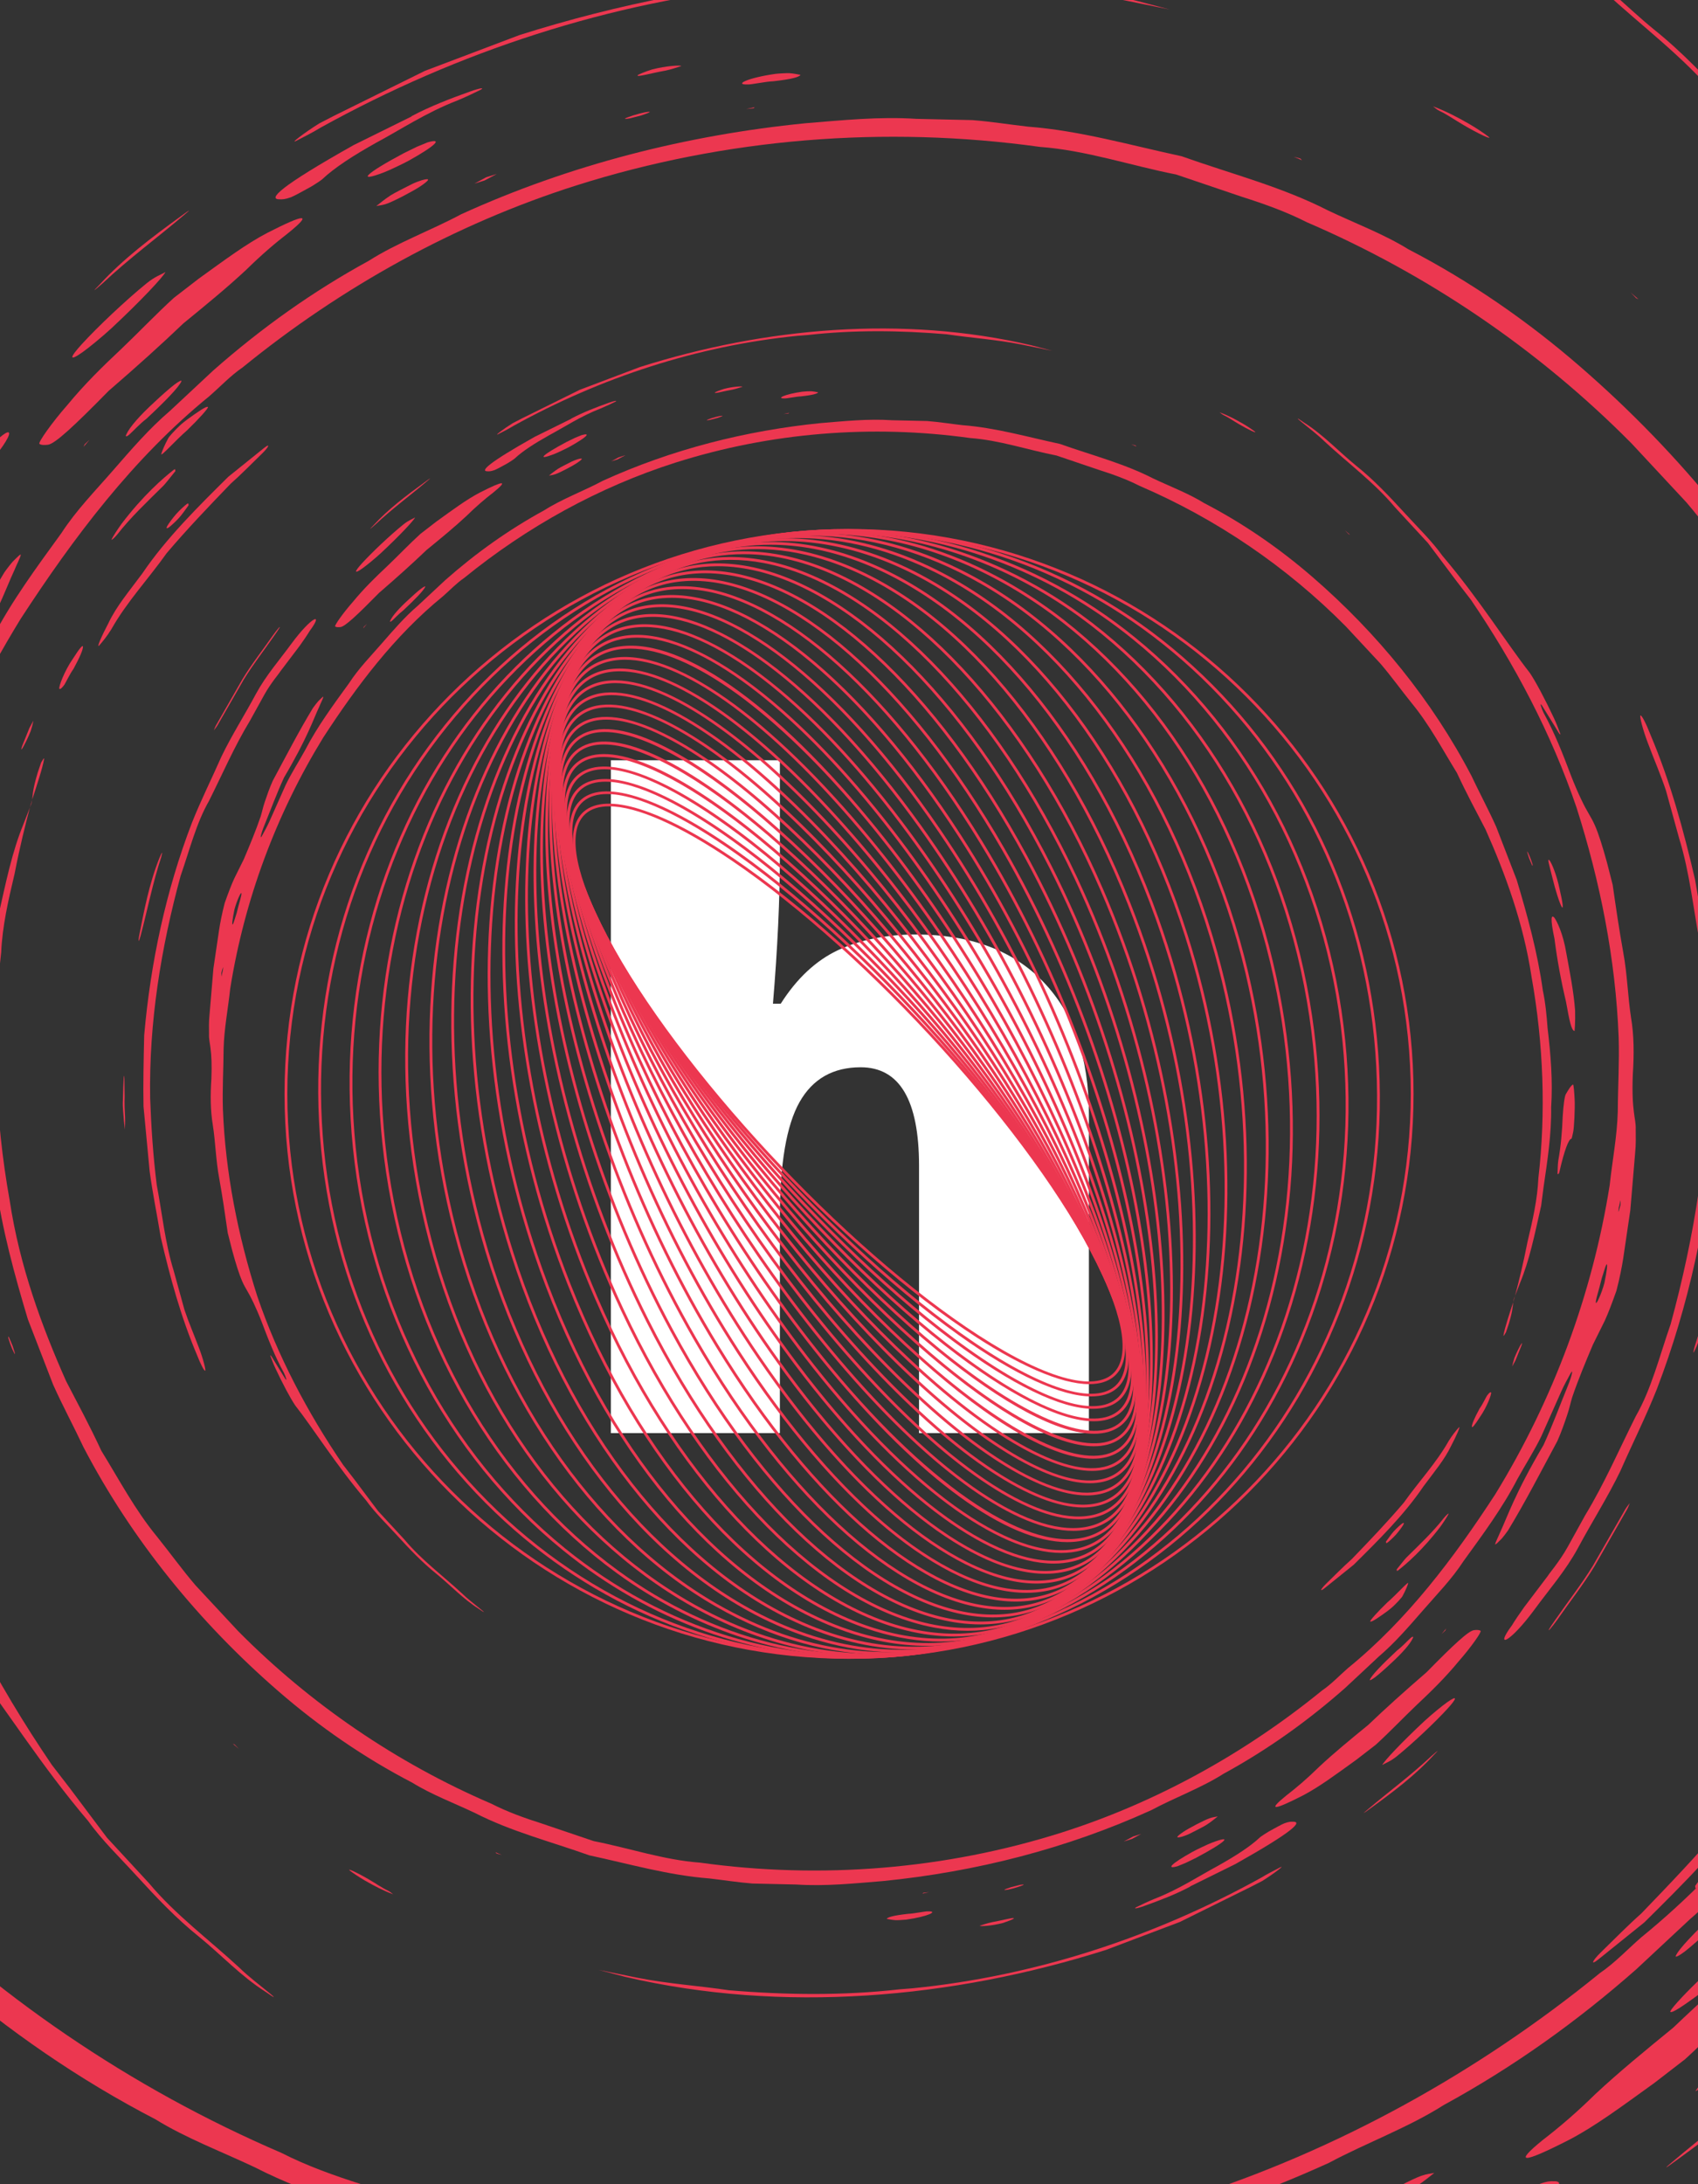 <?xml version="1.0" encoding="UTF-8"?>
<svg xmlns="http://www.w3.org/2000/svg" xmlns:xlink="http://www.w3.org/1999/xlink" width="1008pt" height="1296pt" viewBox="0 0 1008 1296" version="1.2">
<rect x="0" y="0" width="1008" height="1296" fill="#333333" stroke="none"/>
<defs>
<g>
<symbol overflow="visible" id="glyph0-0">
<path style="stroke:none;" d="M 44.641 -375.125 L 260.688 -375.125 L 260.688 0 L 44.641 0 Z M 71.594 -26.688 L 233.75 -26.688 L 233.75 -348.438 L 71.594 -348.438 Z M 71.594 -26.688 "/>
</symbol>
<symbol overflow="visible" id="glyph0-1">
<path style="stroke:none;" d="M 217.578 0 L 217.578 -158.562 C 217.578 -197.562 206.031 -217.062 182.938 -217.062 C 166.52 -217.062 154.422 -210.176 146.641 -196.406 C 138.859 -182.645 134.969 -159.77 134.969 -127.781 L 134.969 0 L 34.641 0 L 34.641 -399.25 L 134.969 -399.25 L 134.969 -342.547 C 134.969 -316.879 133.598 -287.625 130.859 -254.781 L 135.469 -254.781 C 145.051 -269.844 156.426 -280.453 169.594 -286.609 C 182.77 -292.766 198.082 -295.844 215.531 -295.844 C 248.031 -295.844 273.301 -286.477 291.344 -267.75 C 309.395 -249.02 318.422 -222.805 318.422 -189.109 L 318.422 0 Z M 217.578 0 "/>
</symbol>
</g>
<clipPath id="clip1">
  <path d="M 207 314 L 801 314 L 801 984.266 L 207 984.266 Z M 207 314 "/>
</clipPath>
<clipPath id="clip2">
  <path d="M 188.332 313.887 L 819.406 313.887 L 819.406 984.266 L 188.332 984.266 Z M 188.332 313.887 "/>
</clipPath>
<clipPath id="clip3">
  <path d="M 168.438 313 L 839.688 313 L 839.688 985 L 168.438 985 Z M 168.438 313 "/>
</clipPath>
<clipPath id="clip4">
  <path d="M 921 543 L 935.141 543 L 935.141 612 L 921 612 Z M 921 543 "/>
</clipPath>
<clipPath id="clip5">
  <path d="M 813 939 L 836 939 L 836 962.984 L 813 962.984 Z M 813 939 "/>
</clipPath>
<clipPath id="clip6">
  <path d="M 72.641 638 L 75 638 L 75 671 L 72.641 671 Z M 72.641 638 "/>
</clipPath>
</defs>
<g id="surface1">
<g style="fill:rgb(100%,100%,100%);fill-opacity:1;">
  <use xlink:href="#glyph0-1" x="327.998" y="850.338"/>
</g>
<path style=" stroke:none;fill-rule:nonzero;fill:rgb(92.549%,21.57%,31.369%);fill-opacity:1;" d="M 361.617 478.445 C 355.734 478.445 351.031 479.887 347.664 482.832 C 337.18 491.988 340.457 515.281 356.91 548.41 C 394.91 624.961 492.082 732.18 573.516 787.41 C 616.027 816.242 647.688 826.414 660.395 815.316 C 670.875 806.16 667.59 782.867 651.148 749.734 C 613.137 673.184 515.965 565.969 434.535 510.734 C 403.305 489.551 377.918 478.445 361.617 478.445 Z M 646.574 821.285 C 629.766 821.285 604.027 810.125 572.582 788.793 C 490.945 733.422 393.52 625.926 355.414 549.156 C 338.598 515.281 335.449 491.281 346.562 481.57 C 359.883 469.934 392.285 480.062 435.473 509.355 C 517.113 564.723 614.527 672.219 652.641 748.992 C 669.457 782.867 672.605 806.863 661.492 816.574 C 657.875 819.738 652.848 821.285 646.574 821.285 "/>
<path style=" stroke:none;fill-rule:nonzero;fill:rgb(92.549%,21.57%,31.369%);fill-opacity:1;" d="M 360.375 471.152 C 354.57 471.152 349.879 472.559 346.426 475.426 C 335.562 484.422 338 507.648 353.281 540.832 C 389.395 619.266 486.656 731.422 570.102 790.84 C 614.535 822.484 647.895 834.102 661.629 822.723 C 672.492 813.723 670.055 790.5 654.773 757.316 C 618.66 678.883 521.391 566.727 437.953 507.305 C 404.703 483.621 377.645 471.152 360.375 471.152 Z M 647.824 828.578 C 630.039 828.578 602.617 816.051 569.129 792.207 C 485.488 732.633 387.977 620.184 351.758 541.531 C 331.734 498.035 337.227 480.871 345.355 474.137 C 359.73 462.238 393.824 473.832 438.926 505.941 C 522.566 565.504 620.078 677.957 656.289 756.617 C 676.312 800.113 670.832 817.273 662.699 824.012 C 658.996 827.074 653.992 828.578 647.824 828.578 "/>
<path style=" stroke:none;fill-rule:nonzero;fill:rgb(92.549%,21.57%,31.369%);fill-opacity:1;" d="M 359.465 463.809 C 353.73 463.809 349.027 465.176 345.484 467.961 C 334.238 476.785 335.793 499.91 349.848 533.07 C 383.844 613.285 480.938 730.383 566.277 794.09 C 612.621 828.684 647.711 841.848 662.57 830.18 C 673.812 821.355 672.266 798.238 658.207 765.074 C 624.203 684.859 527.117 567.766 441.777 504.051 C 406.508 477.723 377.746 463.809 359.465 463.809 Z M 648.742 835.93 C 629.938 835.93 600.789 821.945 565.277 795.43 C 479.742 731.574 382.402 614.172 348.309 533.723 C 329.883 490.242 336.043 473.25 344.453 466.648 C 359.949 454.484 395.781 467.633 442.777 502.715 C 528.324 566.574 625.652 683.98 659.75 764.422 C 678.172 807.895 672.012 824.898 663.602 831.5 C 659.816 834.465 654.816 835.93 648.742 835.93 "/>
<path style=" stroke:none;fill-rule:nonzero;fill:rgb(92.549%,21.57%,31.369%);fill-opacity:1;" d="M 358.902 456.43 C 353.223 456.43 348.504 457.758 344.863 460.465 C 333.219 469.098 333.844 492.07 346.629 525.141 C 378.281 607.027 474.918 729.047 562.031 797.137 C 610.258 834.828 647.133 849.609 663.191 837.684 C 674.836 829.047 674.207 806.074 661.426 773.004 C 629.773 691.121 533.141 569.102 446.023 501.008 C 408.746 471.875 378.246 456.43 358.902 456.43 Z M 649.32 843.32 C 629.43 843.32 598.543 827.789 561.008 798.449 C 473.68 730.207 376.82 607.867 345.066 525.742 C 331.801 491.418 331.383 468.379 343.863 459.121 C 360.578 446.711 398.188 461.504 447.051 499.688 C 534.375 567.941 631.238 690.277 662.98 772.406 C 676.254 806.727 676.672 829.77 664.188 839.031 C 660.309 841.898 655.312 843.32 649.32 843.32 "/>
<path style=" stroke:none;fill-rule:nonzero;fill:rgb(92.549%,21.57%,31.369%);fill-opacity:1;" d="M 358.348 449.152 C 352.836 449.152 348.199 450.398 344.582 452.93 C 332.516 461.375 332.188 484.145 343.656 517.055 C 372.73 600.488 468.59 727.398 557.359 799.953 C 606.684 840.277 646.359 857.188 663.473 845.215 C 675.539 836.773 675.867 813.996 664.398 781.094 C 635.332 697.66 539.465 570.754 450.699 498.195 C 411.809 466.398 378.922 449.152 358.348 449.152 Z M 649.531 850.723 C 628.504 850.723 595.836 833.57 556.297 801.25 C 467.332 728.523 371.238 601.285 342.078 517.609 C 330.172 483.438 330.711 460.602 343.625 451.559 C 361.656 438.941 401.07 455.465 451.758 496.895 C 540.723 569.625 636.82 696.863 665.977 780.539 C 677.883 814.711 677.352 837.547 664.43 846.582 C 660.461 849.359 655.457 850.723 649.531 850.723 "/>
<path style=" stroke:none;fill-rule:nonzero;fill:rgb(92.549%,21.57%,31.369%);fill-opacity:1;" d="M 358.492 441.738 C 353.023 441.738 348.383 442.938 344.668 445.391 C 331.977 453.734 330.695 475.676 340.949 508.832 C 367.188 593.668 461.961 725.41 552.223 802.516 C 603.324 846.172 644.883 864.941 663.391 852.758 C 676.078 844.41 677.359 822.469 667.105 789.316 C 640.871 704.48 546.086 572.734 455.824 495.621 C 414.996 460.746 380.246 441.738 358.492 441.738 Z M 649.363 858.145 C 627.141 858.145 592.652 839.254 551.137 803.793 C 460.68 726.512 365.668 594.41 339.348 509.324 C 328.852 475.387 330.375 452.793 343.742 443.992 C 363.211 431.188 404.453 449.539 456.91 494.355 C 547.375 571.633 642.387 703.73 668.707 788.824 C 679.203 822.766 677.68 845.352 664.309 854.152 C 660.25 856.832 655.234 858.145 649.363 858.145 "/>
<path style=" stroke:none;fill-rule:nonzero;fill:rgb(92.549%,21.57%,31.369%);fill-opacity:1;" d="M 359.023 434.344 C 353.609 434.344 348.945 435.496 345.137 437.848 C 331.977 445.965 329.691 467.617 338.531 500.469 C 361.68 586.559 455.035 723.082 546.633 804.816 C 599.426 851.914 642.887 872.656 662.918 860.289 C 676.078 852.18 678.363 830.527 669.527 797.676 C 646.375 711.582 553.02 575.055 461.414 493.332 C 418.68 455.199 382.051 434.344 359.023 434.344 Z M 648.812 865.547 C 625.297 865.547 588.965 844.828 545.527 806.059 C 453.715 724.152 360.133 587.262 336.914 500.91 C 327.863 467.27 330.406 444.973 344.258 436.43 C 365.266 423.473 408.371 443.758 462.531 492.078 C 554.332 573.992 647.914 710.883 671.141 797.238 C 680.191 830.875 677.648 853.176 663.801 861.719 C 659.641 864.281 654.613 865.539 648.812 865.547 "/>
<path style=" stroke:none;fill-rule:nonzero;fill:rgb(92.549%,21.57%,31.369%);fill-opacity:1;" d="M 359.957 426.984 C 354.594 426.984 349.914 428.082 346.016 430.328 C 332.355 438.195 329.039 459.516 336.422 492.004 C 356.227 579.184 447.809 720.406 540.574 806.82 C 594.965 857.484 640.383 880.289 662.039 867.809 C 675.691 859.949 679.016 838.629 671.633 806.145 C 651.828 718.965 560.246 577.742 467.484 491.328 C 422.898 449.797 384.344 426.984 359.957 426.984 Z M 648.281 872.777 C 623.316 872.777 584.316 849.844 539.426 808.039 C 446.457 721.438 354.656 579.828 334.789 492.375 C 327.227 459.098 330.824 437.148 345.184 428.887 C 367.512 416.02 413.668 438.91 468.629 490.105 C 561.59 576.711 653.398 718.316 673.266 805.773 C 680.82 839.047 677.23 860.996 662.875 869.258 C 658.777 871.617 653.887 872.777 648.281 872.777 "/>
<path style=" stroke:none;fill-rule:nonzero;fill:rgb(92.549%,21.57%,31.369%);fill-opacity:1;" d="M 361.301 419.676 C 356 419.676 351.316 420.723 347.328 422.855 C 333.152 430.438 328.77 451.383 334.652 483.438 C 350.84 571.527 440.277 717.348 534.012 808.496 C 589.906 862.848 637.273 887.824 660.727 875.289 C 674.902 867.711 679.289 846.762 673.395 814.711 C 657.215 726.617 567.781 580.801 474.043 489.652 C 427.66 444.547 387.141 419.676 361.301 419.676 Z M 646.93 880.086 C 620.504 880.094 579.535 855.086 532.844 809.688 C 438.895 718.34 349.254 572.121 333.008 483.734 C 326.977 450.898 331.656 429.336 346.539 421.383 C 370.66 408.496 418.766 433.57 475.211 488.453 C 569.16 579.805 658.801 726.027 675.039 814.414 C 681.078 847.25 676.398 868.812 661.508 876.762 C 657.336 878.992 652.445 880.086 646.93 880.086 "/>
<path style=" stroke:none;fill-rule:nonzero;fill:rgb(92.549%,21.57%,31.369%);fill-opacity:1;" d="M 363.074 412.449 C 357.848 412.449 353.176 413.434 349.109 415.438 C 334.375 422.695 328.891 443.227 333.258 474.789 C 345.547 563.594 432.441 713.895 526.949 809.824 C 584.23 867.969 633.582 895.219 658.938 882.711 C 673.684 875.449 679.168 854.918 674.797 823.359 C 662.5 734.547 575.617 584.25 481.105 488.324 C 432.992 439.488 390.488 412.449 363.074 412.449 Z M 645.148 887.324 C 617.152 887.324 574.176 860.141 525.758 811 C 431.027 714.852 343.93 564.125 331.605 475.016 C 327.121 442.672 332.926 421.551 348.375 413.934 C 374.414 401.105 424.484 428.473 482.297 487.141 C 577.02 583.297 664.117 734.016 676.449 823.129 C 680.926 855.473 675.125 876.594 659.68 884.211 C 655.449 886.297 650.578 887.324 645.148 887.324 "/>
<path style=" stroke:none;fill-rule:nonzero;fill:rgb(92.549%,21.57%,31.369%);fill-opacity:1;" d="M 365.289 405.316 C 360.164 405.316 355.512 406.234 351.402 408.086 C 336.059 415.004 329.434 435.062 332.25 466.078 C 340.367 555.414 424.309 710.043 519.371 810.785 C 577.891 872.801 629.219 902.43 656.652 890.062 C 672 883.137 678.621 863.082 675.805 832.066 C 667.684 742.742 583.746 588.105 488.684 487.359 C 438.934 434.641 394.387 405.316 365.289 405.316 Z M 642.918 894.453 C 613.238 894.453 568.219 864.98 518.16 811.934 C 422.875 710.961 338.734 555.875 330.59 466.23 C 327.699 434.434 334.66 413.805 350.711 406.566 C 378.844 393.875 430.863 423.66 489.898 486.215 C 585.18 587.188 669.328 742.27 677.469 831.91 C 680.348 863.711 673.395 884.34 657.336 891.578 C 653.066 893.512 648.242 894.453 642.918 894.453 "/>
<path style=" stroke:none;fill-rule:nonzero;fill:rgb(92.549%,21.57%,31.369%);fill-opacity:1;" d="M 367.953 398.32 C 362.945 398.32 358.355 399.148 354.223 400.84 C 338.234 407.371 330.438 426.906 331.672 457.34 C 335.32 546.961 415.891 705.77 511.27 811.348 C 570.859 877.301 624.152 909.438 653.832 897.309 C 669.82 890.773 677.617 871.238 676.383 840.809 C 672.734 751.184 592.164 592.375 496.777 486.797 C 445.492 430.035 398.867 398.32 367.953 398.32 Z M 640.246 901.465 C 608.746 901.473 561.637 869.586 510.035 812.473 C 414.426 706.641 333.66 547.363 330.004 457.406 C 328.73 426.211 336.891 406.113 353.586 399.293 C 383.957 386.879 437.945 419.184 498.02 485.676 C 593.629 591.504 674.387 750.781 678.051 840.738 C 679.316 871.938 671.164 892.035 654.461 898.855 C 650.176 900.605 645.422 901.465 640.246 901.465 "/>
<path style=" stroke:none;fill-rule:nonzero;fill:rgb(92.549%,21.57%,31.369%);fill-opacity:1;" d="M 371.062 391.453 C 366.223 391.453 361.73 392.199 357.621 393.699 C 340.926 399.801 331.906 418.773 331.543 448.582 C 330.43 538.262 407.176 701.059 502.633 811.484 C 563.086 881.422 618.336 916.184 650.434 904.445 C 667.121 898.348 676.141 879.363 676.512 849.562 C 677.625 759.879 600.875 597.082 505.422 486.652 C 452.715 425.688 403.957 391.453 371.062 391.453 Z M 637.129 908.332 C 603.641 908.34 554.398 873.926 501.371 812.578 C 405.688 701.887 328.754 538.594 329.867 448.562 C 330.254 418 339.645 398.488 357.043 392.129 C 389.828 380.148 445.758 415.086 506.684 485.57 C 602.367 596.254 679.305 759.555 678.18 849.586 C 677.801 880.145 668.402 899.66 651.004 906.016 C 646.754 907.57 642.113 908.332 637.129 908.332 "/>
<path style=" stroke:none;fill-rule:nonzero;fill:rgb(92.549%,21.57%,31.369%);fill-opacity:1;" d="M 374.133 384.855 C 369.68 384.855 365.504 385.461 361.641 386.707 C 344.188 392.312 333.902 410.688 331.887 439.828 C 325.711 529.324 398.188 695.906 493.445 811.172 C 553.633 884 612.242 922.41 646.406 911.441 C 663.859 905.836 674.152 887.461 676.164 858.316 C 682.336 768.824 609.871 602.238 514.602 486.973 C 461.227 422.379 409.078 384.855 374.133 384.855 Z M 633.551 915.023 C 597.906 915.031 546.473 877.961 492.156 812.234 C 396.668 696.688 324.02 529.574 330.223 439.715 C 332.289 409.828 342.973 390.945 361.133 385.113 C 396.504 373.73 454.34 411.43 515.891 485.91 C 611.387 601.457 684.027 768.574 677.832 858.434 C 675.77 888.316 665.082 907.191 646.922 913.035 C 642.766 914.371 638.297 915.023 633.551 915.023 "/>
<path style=" stroke:none;fill-rule:nonzero;fill:rgb(92.549%,21.57%,31.369%);fill-opacity:1;" d="M 378.16 378.344 C 373.996 378.344 370.055 378.852 366.344 379.879 C 348.055 384.93 336.438 402.645 332.75 431.109 C 321.207 520.141 388.926 690.285 483.707 810.379 C 544.281 887.125 604.809 928.473 641.711 918.27 C 660 913.211 671.621 895.492 675.305 867.035 C 686.844 777.996 619.125 607.863 524.348 487.77 C 469.863 418.738 415.398 378.344 378.16 378.344 Z M 630.016 921.449 C 592.18 921.449 537.203 880.852 482.395 811.41 C 387.379 691.012 319.5 520.316 331.09 430.898 C 334.875 401.719 346.91 383.52 365.898 378.262 C 403.449 367.883 464.66 409.441 525.66 486.73 C 620.68 607.133 688.555 777.828 676.965 867.246 C 673.184 896.426 661.145 914.629 642.16 919.879 C 638.344 920.934 634.285 921.449 630.016 921.449 "/>
<path style=" stroke:none;fill-rule:nonzero;fill:rgb(92.549%,21.57%,31.369%);fill-opacity:1;" d="M 382.637 372.055 C 378.859 372.055 375.242 372.449 371.789 373.246 C 352.578 377.668 339.555 394.688 334.145 422.453 C 316.926 510.75 379.398 684.184 473.406 809.07 C 534.078 889.684 596.496 934.066 636.266 924.898 C 655.477 920.477 668.492 903.461 673.91 875.691 C 691.129 787.398 628.656 613.961 534.648 489.074 C 479.238 415.461 422.383 372.055 382.637 372.055 Z M 625.516 927.754 C 585.18 927.754 527.801 884.113 472.062 810.074 C 377.82 684.867 315.207 510.832 332.5 422.129 C 338.051 393.668 351.508 376.203 371.41 371.613 C 411.832 362.297 474.902 406.926 535.984 488.074 C 630.234 613.277 692.844 787.312 675.547 876.02 C 670.004 904.477 656.547 921.941 636.645 926.531 C 633.102 927.344 629.387 927.754 625.516 927.754 "/>
<path style=" stroke:none;fill-rule:nonzero;fill:rgb(92.549%,21.57%,31.369%);fill-opacity:1;" d="M 387.574 366.008 C 384.289 366.008 381.113 366.281 378.047 366.844 C 357.805 370.555 343.301 386.82 336.102 413.883 C 312.906 501.152 369.621 677.605 462.531 807.227 C 523.004 891.602 587.207 939.172 630.008 931.305 C 650.254 927.594 664.746 911.328 671.945 884.266 C 695.148 796.992 638.434 620.547 545.527 490.918 C 489.387 412.59 430.051 366.008 387.574 366.008 Z M 620.562 933.801 C 577.488 933.801 517.637 886.973 461.172 808.207 C 368.004 678.23 311.18 501.137 334.488 413.457 C 341.859 385.719 356.824 369.027 377.746 365.203 C 421.23 357.238 486.027 405.043 546.883 489.938 C 640.051 619.926 696.879 797.008 673.562 884.691 C 666.188 912.426 651.23 929.109 630.312 932.941 C 627.172 933.52 623.91 933.801 620.562 933.801 "/>
<path style=" stroke:none;fill-rule:nonzero;fill:rgb(92.549%,21.57%,31.369%);fill-opacity:1;" d="M 392.945 360.219 C 390.305 360.219 387.727 360.387 385.199 360.719 C 363.812 363.602 347.723 379.059 338.668 405.43 C 309.168 491.352 359.594 670.512 451.078 804.824 C 511.012 892.801 576.836 943.633 622.848 937.418 C 644.238 934.543 660.332 919.09 669.391 892.719 C 698.887 806.797 648.461 627.633 556.973 493.324 C 500.328 410.164 438.426 360.219 392.945 360.219 Z M 615.172 939.598 C 569.102 939.598 506.66 889.387 449.703 805.766 C 357.953 671.074 307.438 491.246 337.09 404.883 C 346.359 377.875 362.922 362.031 384.98 359.066 C 431.645 352.801 498.066 403.883 558.352 492.383 C 650.102 627.07 700.617 806.902 670.969 893.262 C 661.691 920.266 645.133 936.113 623.066 939.082 C 620.496 939.422 617.855 939.598 615.172 939.598 "/>
<path style=" stroke:none;fill-rule:nonzero;fill:rgb(92.549%,21.57%,31.369%);fill-opacity:1;" d="M 398.746 354.711 C 396.926 354.711 395.129 354.789 393.363 354.938 C 370.676 356.852 352.875 371.441 341.859 397.121 C 305.738 481.375 349.34 662.91 439.055 801.812 C 498.066 893.188 565.301 947.387 614.695 943.207 C 637.379 941.289 655.184 926.707 666.195 901.023 C 702.316 816.773 658.719 635.227 569 496.328 C 512.105 408.238 447.504 354.711 398.746 354.711 Z M 609.348 945.105 C 559.988 945.105 494.855 891.305 437.645 802.723 C 347.668 663.414 304.012 481.16 340.32 396.461 C 351.59 370.18 369.887 355.242 393.219 353.27 C 443.172 349.051 511.051 403.523 570.406 495.426 C 660.387 634.734 704.047 816.984 667.727 901.676 C 656.465 927.965 638.168 942.902 614.836 944.867 C 613.031 945.027 611.195 945.105 609.348 945.105 "/>
<path style=" stroke:none;fill-rule:nonzero;fill:rgb(92.549%,21.57%,31.369%);fill-opacity:1;" d="M 404.953 349.516 C 404.164 349.516 403.398 349.531 402.625 349.551 C 378.488 350.348 358.805 363.988 345.711 388.996 C 302.652 471.23 338.871 654.785 426.441 798.184 C 483.297 891.305 550.73 948.625 603.102 948.633 C 603.883 948.633 604.66 948.617 605.434 948.586 C 629.566 947.797 649.242 934.156 662.344 909.148 C 705.395 826.918 669.184 643.352 581.613 499.961 C 524.75 406.84 457.32 349.516 404.953 349.516 Z M 603.117 950.301 C 550.152 950.309 482.191 892.688 425.008 799.059 C 337.172 655.211 300.93 470.918 344.234 388.223 C 357.621 362.648 377.789 348.703 402.562 347.883 C 403.352 347.852 404.148 347.844 404.938 347.844 C 457.895 347.844 525.863 405.469 583.043 499.09 C 670.883 642.93 707.125 827.227 663.82 909.926 C 650.426 935.5 630.266 949.445 605.492 950.262 C 604.703 950.285 603.906 950.301 603.117 950.301 "/>
<path style=" stroke:none;fill-rule:nonzero;fill:rgb(92.549%,21.57%,31.369%);fill-opacity:1;" d="M 411.59 344.645 C 386.477 344.645 365.297 357.223 350.258 381.09 C 299.945 460.941 328.199 646.121 413.242 793.898 C 469.242 891.215 538.867 952.363 594.949 953.488 C 595.449 953.496 595.957 953.504 596.465 953.504 C 621.582 953.504 642.758 940.922 657.801 917.055 C 708.109 837.203 679.855 652.016 594.812 504.25 C 538.812 406.934 469.184 345.781 413.105 344.66 C 412.598 344.652 412.09 344.645 411.59 344.645 Z M 596.473 955.172 C 595.949 955.172 595.434 955.172 594.91 955.156 C 538.25 954.027 468.082 892.551 411.793 794.734 C 326.477 646.48 298.238 460.516 348.844 380.195 C 364.508 355.324 386.664 342.496 413.145 342.988 C 469.797 344.121 539.973 405.598 596.262 503.414 C 681.578 651.668 709.816 837.629 659.211 917.949 C 643.852 942.328 622.18 955.172 596.473 955.172 "/>
<path style=" stroke:none;fill-rule:nonzero;fill:rgb(92.549%,21.57%,31.369%);fill-opacity:1;" d="M 418.664 340.121 C 393.68 340.121 371.949 351.547 355.52 373.43 C 297.641 450.527 317.344 636.918 399.461 788.93 C 453.328 888.656 523.703 953.359 583.102 957.789 C 610.734 959.867 634.742 948.41 652.527 924.719 C 710.418 847.621 690.711 661.227 608.594 509.219 C 554.719 409.488 484.352 344.789 424.945 340.355 C 422.836 340.199 420.738 340.121 418.664 340.121 Z M 589.414 959.695 C 587.289 959.695 585.141 959.617 582.98 959.457 C 523.012 954.98 452.125 889.949 397.988 789.727 C 315.594 637.191 295.949 449.996 354.184 372.418 C 372.336 348.246 396.867 336.594 425.074 338.688 C 485.043 343.156 555.926 408.199 610.066 508.422 C 692.457 660.953 712.109 848.152 653.871 925.727 C 637.113 948.039 614.93 959.695 589.414 959.695 "/>
<path style=" stroke:none;fill-rule:nonzero;fill:rgb(92.549%,21.57%,31.369%);fill-opacity:1;" d="M 426.055 335.965 C 401.289 335.965 379.18 346.223 361.551 366.047 C 295.766 440.004 306.332 627.164 385.094 783.246 C 436.414 884.949 507.176 953.199 569.773 961.371 C 599.477 965.254 626.02 955.125 646.504 932.102 C 712.289 858.145 701.723 670.984 622.953 514.898 C 571.641 413.199 500.871 344.945 438.281 336.777 C 434.148 336.23 430.059 335.965 426.055 335.965 Z M 582.023 963.852 C 577.938 963.852 573.781 963.578 569.555 963.031 C 506.418 954.785 435.172 886.184 383.602 784.004 C 304.555 627.352 294.098 439.359 360.297 364.938 C 381.164 341.473 408.199 331.16 438.5 335.113 C 501.629 343.363 572.883 411.961 624.449 514.148 C 703.5 670.793 713.953 858.789 647.758 933.207 C 629.797 953.402 607.262 963.852 582.023 963.852 "/>
<path style=" stroke:none;fill-rule:nonzero;fill:rgb(92.549%,21.57%,31.369%);fill-opacity:1;" d="M 433.699 332.195 C 409.281 332.195 386.977 341.281 368.363 358.996 C 294.363 429.402 295.168 616.836 370.152 776.82 C 418.508 879.992 489.266 951.75 554.816 964.086 C 586.855 970.117 616.211 961.492 639.695 939.148 C 713.691 868.742 712.891 681.309 637.902 521.324 C 589.543 418.152 518.781 346.395 453.238 334.059 C 446.602 332.809 440.078 332.195 433.699 332.195 Z M 574.387 967.629 C 567.895 967.629 561.266 967 554.516 965.727 C 488.441 953.297 417.219 881.176 368.633 777.527 C 293.375 616.941 292.73 428.645 367.203 357.785 C 391.094 335.055 420.965 326.285 453.543 332.422 C 519.613 344.855 590.832 416.969 639.414 520.621 C 714.68 681.203 715.324 869.5 640.848 940.363 C 621.906 958.383 599.211 967.629 574.387 967.629 "/>
<path style=" stroke:none;fill-rule:nonzero;fill:rgb(92.549%,21.57%,31.369%);fill-opacity:1;" d="M 441.52 328.809 C 417.613 328.809 395.336 336.73 375.992 352.305 C 293.469 418.738 283.879 605.941 354.633 769.621 C 399.641 873.734 469.949 948.891 538.113 965.762 C 572.75 974.328 605.227 967.441 632.062 945.84 C 714.59 879.41 724.168 692.203 653.422 528.527 C 608.414 424.41 538.105 349.258 469.934 332.383 C 460.277 329.992 450.773 328.809 441.52 328.809 Z M 566.551 971.012 C 557.16 971.012 547.527 969.809 537.711 967.379 C 469.047 950.391 398.309 874.863 353.102 770.281 C 282.074 605.965 291.867 417.871 374.938 351 C 402.199 329.066 435.188 322.066 470.336 330.762 C 539.004 347.754 609.746 423.281 654.953 527.867 C 725.98 692.184 716.18 880.266 633.109 947.145 C 613.465 962.957 590.824 971.012 566.551 971.012 "/>
<path style=" stroke:none;fill-rule:nonzero;fill:rgb(92.549%,21.57%,31.369%);fill-opacity:1;" d="M 449.477 325.82 C 426.258 325.82 404.246 332.602 384.473 346.023 C 293.102 408.047 272.504 594.477 338.551 761.617 C 380.469 867.695 448.141 944.18 519.562 966.211 C 557.023 977.758 592.992 972.887 623.582 952.121 C 714.953 890.098 735.547 703.668 669.504 536.531 C 627.59 430.449 559.914 353.969 488.484 331.938 C 475.242 327.855 462.172 325.82 449.477 325.82 Z M 558.594 974.004 C 545.723 974.004 532.488 971.945 519.07 967.805 C 447.164 945.629 379.102 868.781 336.996 762.23 C 270.676 594.402 291.547 407.074 383.531 344.645 C 414.562 323.582 451.031 318.637 488.98 330.344 C 560.887 352.52 628.953 429.367 671.059 535.914 C 737.375 703.742 716.5 891.07 624.523 953.504 C 604.461 967.121 582.129 974.004 558.594 974.004 "/>
<path style=" stroke:none;fill-rule:nonzero;fill:rgb(92.549%,21.57%,31.369%);fill-opacity:1;" d="M 457.477 323.234 C 435.172 323.234 413.691 328.902 393.832 340.199 C 293.316 397.344 261.047 582.43 321.91 752.785 C 359.738 858.676 425.969 938.094 499.074 965.23 C 539.586 980.262 579.395 977.75 614.215 957.949 C 714.738 900.797 747.008 715.715 686.145 545.359 C 648.316 439.473 582.086 360.051 508.98 332.914 C 491.582 326.457 474.285 323.234 457.477 323.234 Z M 550.578 976.59 C 533.57 976.59 516.102 973.336 498.492 966.793 C 424.93 939.488 358.328 859.699 320.332 753.348 C 259.215 582.262 291.82 396.273 393.004 338.742 C 428.277 318.688 468.574 316.133 509.566 331.344 C 583.125 358.656 649.73 438.453 687.723 544.801 C 748.836 715.883 716.234 901.875 615.043 959.406 C 594.926 970.84 573.164 976.59 550.578 976.59 "/>
<path style=" stroke:none;fill-rule:nonzero;fill:rgb(92.549%,21.57%,31.369%);fill-opacity:1;" d="M 465.457 321.047 C 444.297 321.047 423.664 325.645 404.117 334.855 C 294.141 386.668 249.559 569.805 304.723 743.09 C 338.188 848.211 402.434 930.281 476.586 962.613 C 520.336 981.703 564.375 981.93 603.938 963.289 C 713.914 911.48 758.5 728.34 703.332 555.051 C 669.867 449.934 605.621 367.867 531.469 335.523 C 509.328 325.875 487.121 321.047 465.457 321.047 Z M 542.598 978.773 C 520.707 978.773 498.27 973.902 475.918 964.148 C 401.332 931.621 336.73 849.176 303.129 743.598 C 247.723 569.539 292.699 385.5 403.398 333.348 C 443.414 314.492 487.934 314.723 532.129 333.992 C 606.723 366.523 671.316 448.969 704.926 554.543 C 760.332 728.605 715.355 912.648 604.652 964.801 C 584.875 974.117 563.996 978.773 542.598 978.773 "/>
<path style=" stroke:none;fill-rule:nonzero;fill:rgb(92.549%,21.57%,31.369%);fill-opacity:1;" d="M 473.293 319.25 C 453.57 319.25 434.133 322.848 415.336 330.062 C 295.613 376.055 238.043 556.59 287.004 732.52 C 315.879 836.309 377.609 920.668 452.109 958.176 C 499.219 981.895 547.84 985.312 592.719 968.086 C 712.441 922.094 770.012 741.559 721.051 565.625 C 692.168 461.836 630.449 377.48 555.949 339.969 C 528.566 326.184 500.668 319.25 473.293 319.25 Z M 534.754 980.574 C 507.129 980.574 478.98 973.578 451.355 959.672 C 376.441 921.949 314.402 837.203 285.391 732.969 C 236.207 556.234 294.234 374.785 414.738 328.508 C 460.066 311.094 509.156 314.539 556.699 338.477 C 631.617 376.199 693.652 460.941 722.668 565.18 C 771.848 741.914 713.824 923.352 593.32 969.641 C 574.332 976.93 554.672 980.574 534.754 980.574 "/>
<path style=" stroke:none;fill-rule:nonzero;fill:rgb(92.549%,21.57%,31.369%);fill-opacity:1;" d="M 480.848 317.848 C 462.902 317.848 445.055 320.512 427.523 325.859 C 297.77 365.523 226.551 542.797 268.762 721.035 C 292.906 822.965 351.555 909.195 425.652 951.711 C 476.168 980.703 529.719 987.809 580.523 972.281 C 710.281 932.625 781.504 755.352 739.285 577.113 C 715.141 475.184 656.496 388.941 582.395 346.434 C 549.309 327.445 514.914 317.848 480.848 317.848 Z M 527.199 981.977 C 492.84 981.977 458.176 972.297 424.816 953.16 C 350.332 910.426 291.391 823.789 267.141 721.422 C 224.723 542.34 296.457 364.172 427.039 324.266 C 478.301 308.59 532.305 315.77 583.23 344.984 C 657.723 387.723 716.668 474.355 740.918 576.727 C 783.332 755.805 711.602 933.965 581.008 973.883 C 563.328 979.289 545.305 981.977 527.199 981.977 "/>
<path style=" stroke:none;fill-rule:nonzero;fill:rgb(92.549%,21.57%,31.369%);fill-opacity:1;" d="M 487.918 316.809 C 472.172 316.809 456.395 318.637 440.723 322.301 C 300.648 355.121 215.105 528.414 250.035 708.605 C 269.621 809.68 323.305 895.137 397.312 943.07 C 451.168 977.949 509.961 989.281 567.324 975.84 C 707.398 943.023 792.941 769.727 758.02 589.539 C 738.438 488.469 684.75 403.008 610.742 355.074 C 571.594 329.719 529.84 316.809 487.918 316.809 Z M 520.125 983.008 C 477.883 983.016 435.832 970.004 396.402 944.473 C 322.016 896.297 268.066 810.438 248.391 708.926 C 213.293 527.867 299.406 353.695 440.344 320.676 C 498.164 307.125 557.402 318.539 611.652 353.672 C 686.039 401.848 739.984 487.699 759.66 589.219 C 794.754 770.281 708.648 944.453 567.711 977.469 C 551.91 981.172 536 983.008 520.125 983.008 "/>
<path style=" stroke:none;fill-rule:nonzero;fill:rgb(92.549%,21.57%,31.369%);fill-opacity:1;" d="M 493.188 316.238 C 480.414 316.238 467.633 317.301 454.945 319.441 C 304.289 344.879 203.75 513.457 230.82 695.223 C 245.453 793.473 295.168 879.82 367.215 932.121 C 423.406 972.918 489.41 989.473 553.102 978.707 C 703.758 953.266 804.305 784.688 777.234 602.922 C 762.594 504.672 712.883 418.32 640.84 366.023 C 595.844 333.355 544.539 316.238 493.188 316.238 Z M 514.859 983.578 C 463.152 983.578 411.52 966.355 366.23 933.48 C 293.824 880.91 243.867 794.164 229.168 695.473 C 201.969 512.812 303.121 343.383 454.664 317.793 C 518.797 306.969 585.27 323.605 641.816 364.664 C 714.223 417.234 764.188 503.984 778.887 602.672 C 806.086 785.332 704.934 954.762 553.383 980.352 C 540.602 982.516 527.73 983.578 514.859 983.578 "/>
<g clip-path="url(#clip1)" clip-rule="nonzero">
<path style=" stroke:none;fill-rule:nonzero;fill:rgb(92.549%,21.57%,31.369%);fill-opacity:1;" d="M 498.391 315.797 C 489.008 315.797 479.617 316.301 470.223 317.324 C 308.734 334.84 192.52 497.93 211.16 680.855 C 220.848 775.91 266.176 862.637 335.527 918.793 C 394.5 966.551 466.336 988.586 537.836 980.824 C 699.32 963.297 815.539 800.219 796.895 617.293 C 787.207 522.238 741.879 435.512 672.523 379.348 C 621.301 337.867 560.363 315.797 498.391 315.797 Z M 509.664 984.016 C 447.301 984.016 386.004 961.816 334.473 920.09 C 264.781 863.652 219.227 776.516 209.5 681.02 C 190.758 497.176 307.645 333.277 470.047 315.66 C 541.969 307.855 614.254 330.008 673.574 378.047 C 743.266 434.488 788.832 521.629 798.555 617.125 C 817.289 800.961 700.41 964.867 538.008 982.484 C 528.559 983.508 519.098 984.016 509.664 984.016 "/>
</g>
<g clip-path="url(#clip2)" clip-rule="nonzero">
<path style=" stroke:none;fill-rule:nonzero;fill:rgb(92.549%,21.57%,31.369%);fill-opacity:1;" d="M 502.359 315.594 C 497.109 315.594 491.855 315.73 486.574 316.012 C 402.996 320.387 326.219 359.148 270.41 425.141 C 214.582 491.152 186.41 576.504 191.07 665.477 C 195.734 754.453 232.672 836.391 295.09 896.207 C 357.492 956 437.91 986.504 521.48 982.145 C 694.039 973.094 826.605 816.316 816.988 632.672 C 812.32 543.691 775.375 461.754 712.965 401.941 C 654.492 345.918 580.234 315.594 502.359 315.594 Z M 505.695 984.223 C 427.383 984.23 352.723 953.738 293.938 897.406 C 231.211 837.301 194.086 754.961 189.398 665.566 C 184.719 576.164 213.035 490.395 269.133 424.062 C 325.25 357.707 402.441 318.742 486.492 314.344 C 570.535 309.926 651.383 340.613 714.117 400.734 C 776.84 460.844 813.969 543.176 818.648 632.578 C 828.324 817.152 695.051 974.715 521.562 983.812 C 516.27 984.086 510.969 984.223 505.695 984.223 "/>
</g>
<g clip-path="url(#clip3)" clip-rule="nonzero">
<path style=" stroke:none;fill-rule:nonzero;fill:rgb(92.549%,21.57%,31.369%);fill-opacity:1;" d="M 504.027 315.547 C 320.168 315.547 170.582 465.168 170.582 649.074 C 170.582 832.977 320.168 982.598 504.027 982.598 C 687.891 982.598 837.473 832.977 837.473 649.074 C 837.473 465.168 687.891 315.547 504.027 315.547 Z M 504.027 984.266 C 319.242 984.266 168.914 833.895 168.914 649.074 C 168.914 464.242 319.242 313.879 504.027 313.879 C 688.809 313.879 839.141 464.242 839.141 649.074 C 839.141 833.895 688.809 984.266 504.027 984.266 "/>
</g>
<path style=" stroke:none;fill-rule:nonzero;fill:rgb(92.549%,21.57%,31.369%);fill-opacity:1;" d="M 143.289 529.973 C 143.113 529.078 140.73 533.949 139.207 539.512 C 137.984 545.254 137.453 549.758 138.32 548.254 C 138.781 547.457 139.766 543.961 140.516 541.691 C 141.809 536.102 143.672 530.938 143.289 529.973 Z M 132.402 573.938 C 132.273 574.105 131.766 576.047 131.414 577.223 C 131.43 577.984 131.375 579.508 131.492 579.297 C 131.617 579.102 131.848 577.137 132.27 575.992 C 132.332 575.23 132.539 573.746 132.402 573.938 Z M 902.375 761.188 C 901.453 763.59 900.398 766.328 899.371 768.977 C 901.656 760.188 904.164 750.348 906.801 736.816 C 909.855 724.02 912.699 711.512 913.242 699.059 C 917.703 660.699 916.359 619.57 909.148 579.402 C 904.355 547.609 893.59 518.484 881.895 492.184 C 876.387 481.578 870.434 470.57 864.898 458.613 C 856.16 444.426 848.605 430.059 838.102 417.289 C 831.883 409.59 826.02 401.398 819.473 393.746 L 798.844 371.59 C 763.906 336.336 722.188 307.906 676.496 288.289 C 668.676 284.305 660.43 281.379 652.086 278.723 L 627.211 270.301 C 610.07 266.938 593.348 261.188 575.832 259.902 C 517.5 251.801 457.441 256.609 401.148 274.445 C 355.523 288.953 312.695 312.68 275.547 342.926 C 270.961 346.047 267.09 350.199 263.008 353.758 C 234.242 377.133 211.754 407.113 191.895 437.617 C 163.977 483.059 145.062 533.879 136.656 586.668 C 135.398 598.492 133.059 610.289 132.742 622.254 C 132.68 634.227 131.941 646.211 132.324 658.148 C 133.797 695.852 141.227 733.051 152.66 768.902 C 164.793 804.605 182.543 838.109 203.668 869.156 C 205.918 872.066 208.184 875.008 210.387 877.859 L 224.41 896.539 L 240.254 913.684 C 250.27 925.66 262.91 934.941 274.293 945.5 C 277.648 948.785 281.809 951.91 285.324 954.801 C 288.336 957.234 287.707 957.082 284.227 954.621 C 274.953 948.77 267.488 940.672 259.023 933.789 C 250.473 926.938 242.98 918.992 235.594 910.922 C 229.438 904.164 222.523 897.539 217.379 890.328 C 199.848 869.746 185.688 847.16 175.27 833.941 C 172.41 829.766 167.812 821.078 163.578 812.07 C 162.289 809.324 161.332 806.723 160.531 804.578 C 160.266 803.852 160.727 804.16 161.25 804.969 C 162.457 806.941 163.996 809.457 165.379 811.707 C 166.758 813.934 168.258 816.359 169.406 818.211 C 169.895 818.953 170.07 818.77 169.914 818.137 C 169.762 817.492 169.082 815.633 168.531 814.543 C 163.227 804.906 159.23 794.652 155.398 784.492 C 151.855 775.379 148.711 769.176 146.812 766.016 C 145.832 764.262 144.93 762.891 143.758 760.215 C 142.074 756.398 140.004 749.895 137.922 742.234 C 137.012 738.656 136.062 734.945 135.203 731.582 C 133.609 720.473 132.023 709.605 130.102 698.988 C 128.125 688.367 127.93 677.742 126.32 667.406 C 124.902 659.008 124.84 649.777 125.48 640.258 C 125.824 631.789 125.516 626.098 124.965 621.977 C 124.664 619.109 123.957 616.691 124.086 613.434 C 124.078 610.172 123.91 606.711 124.371 602.184 C 125.25 591.68 126 582.832 126.684 574.691 C 127.879 566.59 128.969 559.199 130.094 551.574 C 130.668 547.766 131.855 541.648 133.406 535.766 C 135.434 530.016 137.586 524.422 139.02 521.355 C 141.184 516.988 142.707 513.914 144.734 509.832 C 147.957 502.27 152.047 492.457 154.77 484.352 C 155.723 481.227 155.992 479.355 157.188 475.805 C 158.348 472.344 160.062 467.367 161.941 463.238 C 170.363 447.598 177.293 434.07 185.742 420.141 C 186.598 418.91 188.422 416.57 188.945 416.039 C 190.266 414.719 192.027 412.914 191.938 413.531 C 191.781 414.586 190.223 417.508 189.547 419.266 C 186.121 426.516 182.516 437.816 168.602 461.367 C 164.176 470.996 160.676 480.586 156.812 490.02 C 154.891 494.73 154.105 498.543 155.539 495.918 C 156.918 493.406 158.664 490.25 159.906 487.477 L 169.594 465.746 C 173.023 458.613 177.359 451.953 181.172 445.02 C 188.484 430.902 197.938 418.176 207.254 405.316 C 212.844 396.688 220.086 389.344 226.82 381.586 C 233.578 373.844 240.281 366.023 248.121 359.332 C 253.59 354.238 259.543 348.684 264.422 344.129 C 282.527 328.172 301.844 314.379 323.059 302.789 C 333.816 295.949 346.5 291.355 357.91 285.25 C 398.789 266.645 442.816 255.465 487.441 251.02 C 501.363 249.887 515.348 248.418 529.41 249.348 L 550.484 249.824 C 557.48 250.371 564.434 251.496 571.41 252.285 C 591.082 253.793 610.055 259.301 629.289 263.426 C 647.801 270.027 667.031 274.898 684.609 283.914 C 694.742 288.707 705.652 292.816 714.766 298.477 C 737.883 310.441 759.672 325.48 779.344 342.547 C 817.473 375.574 850.094 415.473 873.508 460.34 C 878.254 470.445 883.613 480.32 888.195 490.57 L 900.371 522.055 C 906.844 543.578 912.797 565.355 915.887 587.695 C 917.473 595.055 918.199 603.148 918.688 609.891 C 920.539 625.496 921.867 641.223 920.82 657.031 C 921.062 672.871 918.637 688.562 916.34 704.277 C 915.855 707.941 915.332 711.988 914.895 715.398 C 910.848 733.328 907.988 747.621 902.375 761.188 "/>
<path style=" stroke:none;fill-rule:nonzero;fill:rgb(92.549%,21.57%,31.369%);fill-opacity:1;" d="M 118.117 799.777 C 115.293 792.23 112.035 784.758 109.48 777.094 C 107.328 769.293 105.188 761.535 103.086 753.926 C 97.953 737.312 96.285 720.039 93.051 703.125 C 90.91 686.066 89.766 668.824 89.137 651.629 C 88.359 606.477 95.629 562.223 107.223 519.684 C 112.66 504.074 116.453 488.531 124.062 475.238 C 131.883 459.68 138.996 443.133 148.445 427.547 C 151.305 422.379 154.086 417.344 156.984 412.105 C 160.828 405.191 166.156 399.062 166.43 398.359 C 173.172 389.453 175.598 386.254 177.922 383.188 C 180.07 380.195 182.66 376.395 183.836 374.387 C 192.438 362.848 185.012 365.699 173.074 381.844 C 166.016 391.508 157.887 400.754 152.004 411.613 C 145.336 424.102 137.641 436.082 131.449 448.926 C 125.715 461.98 119.242 474.848 113.895 488.301 C 98.445 528.609 89.371 571.266 85.598 614.266 C 85.27 628.508 84.93 643.73 85.195 656.52 C 86.395 669.168 87.613 681.984 88.84 694.977 C 90.566 707.887 93.246 720.84 95.418 734.059 C 100.945 757.852 107.395 781.496 116.906 803.895 C 119.152 809.652 120.996 813.09 121.703 813.34 C 122.547 813.629 120.535 806.023 118.117 799.777 "/>
<path style=" stroke:none;fill-rule:nonzero;fill:rgb(92.549%,21.57%,31.369%);fill-opacity:1;" d="M 225.047 351.773 C 235.754 342.535 245.008 334.203 253.203 326.363 C 261.973 319.199 269.855 312.734 276.91 306.152 C 282.543 300.617 287.637 296.25 292.883 292.203 C 301.855 284.922 299.223 284.926 284.797 292.293 C 276.914 296.422 269.152 302.195 258.934 309.562 C 255.797 311.98 252.238 314.727 249.605 316.762 C 242.91 322.855 236.586 329.543 229.75 336.047 C 222.859 342.5 215.926 349.285 209.457 357.152 C 203.664 363.723 198.332 371.305 198.973 371.73 C 199.691 372.219 200.852 372.215 202.141 372.059 C 204.754 371.793 211.922 365.133 225.047 351.773 "/>
<path style=" stroke:none;fill-rule:nonzero;fill:rgb(92.549%,21.57%,31.369%);fill-opacity:1;" d="M 473.234 199.285 C 475.289 199.121 477.457 198.949 479.555 198.781 C 506.934 195.699 534.449 196.039 561.945 198.348 C 576.352 200.5 591.43 201.473 605.883 204.336 C 611.566 205.488 617.066 206.602 624.754 208.16 C 618.91 206.621 615.633 205.77 612.125 204.848 C 536.07 187.055 454.246 194.223 379.785 217.816 C 368.016 222.27 356.121 226.762 344.199 231.277 L 309.938 248.211 L 304.43 251.047 C 298.879 254.5 292.812 259.141 295.902 257.539 C 298.602 256.148 302.004 254.43 304.926 252.641 C 356.715 223.98 414.148 205.152 473.234 199.285 "/>
<path style=" stroke:none;fill-rule:nonzero;fill:rgb(92.549%,21.57%,31.369%);fill-opacity:1;" d="M 845.094 881.848 C 851.617 873.008 857.539 866.16 861.5 857.793 C 864.535 852.113 867.523 845.32 865.891 847.137 C 864.457 848.723 862.164 851.484 860.027 854.965 C 852.598 868.145 842.078 879.293 833.336 891.633 C 823.539 903.172 813 914.184 802.449 925.121 C 797.613 929.391 792.254 934.828 787.27 939.691 C 783.906 942.969 783.207 944.852 786.312 942.375 C 791.895 937.875 797.262 933.559 803.602 928.461 C 818.027 914.191 833.59 898.84 845.094 881.848 "/>
<g clip-path="url(#clip4)" clip-rule="nonzero">
<path style=" stroke:none;fill-rule:nonzero;fill:rgb(92.549%,21.57%,31.369%);fill-opacity:1;" d="M 929.609 594.223 C 931.723 605.91 932.812 611.457 934.738 611.773 C 934.738 611.773 935.242 606.246 935.035 599.516 C 934.223 588.492 931.957 577.129 929.875 565.809 C 927.953 553.871 924.16 546.449 922.762 544.551 C 920.883 542.473 920.16 544.562 922.805 557.047 C 924.41 569.77 926.898 582.883 929.609 594.223 "/>
</g>
<path style=" stroke:none;fill-rule:nonzero;fill:rgb(92.549%,21.57%,31.369%);fill-opacity:1;" d="M 365.367 237.852 C 364.762 237.93 362.797 238.469 361.344 239.012 C 353.801 241.711 346.277 244.574 339.168 248.352 L 339.191 248.441 L 317.371 259.219 C 289.355 274.953 284.785 279.758 289.586 279.645 C 290.5 279.68 291.508 279.672 293.66 278.895 C 294.848 278.465 298.391 276.5 301.191 274.949 C 302.137 274.43 304.938 272.594 305.406 272.188 C 310.137 267.715 317.227 263.16 325.98 258.258 C 334.801 253.555 344.598 247 356.473 242.418 C 359.77 241.047 362.516 239.719 364.941 238.539 C 365.941 238.047 365.992 237.77 365.367 237.852 "/>
<path style=" stroke:none;fill-rule:nonzero;fill:rgb(92.549%,21.57%,31.369%);fill-opacity:1;" d="M 927.68 662.48 C 927.352 670.98 926.652 679.918 925.031 688.801 C 924.727 690.93 924.73 694.055 924.602 696.73 C 924.984 696.297 925.312 697.164 925.758 695.23 C 928.668 682.461 931.238 675.879 932.812 675.688 C 933.133 675.668 933.512 673.199 933.859 671.887 C 934.445 669.68 935.047 657.707 934.762 652.234 C 934.551 648.246 934.18 643.285 933.777 643.5 C 932.398 644.242 930.98 646.84 929.57 649.16 C 928.812 650.406 928.129 655.359 927.68 662.48 "/>
<path style=" stroke:none;fill-rule:nonzero;fill:rgb(92.549%,21.57%,31.369%);fill-opacity:1;" d="M 226.094 328.207 C 237.047 317.996 245.523 308.977 246.461 307.012 C 244.707 308.086 242.691 308.582 239.367 311.262 C 231.469 317.66 220.77 327.789 214.906 334.219 C 210.406 339.152 209.891 340.945 215.125 337.27 C 217.43 335.648 222.504 331.512 226.094 328.207 "/>
<path style=" stroke:none;fill-rule:nonzero;fill:rgb(92.549%,21.57%,31.369%);fill-opacity:1;" d="M 834.887 924.191 C 833.895 925.184 831.086 928.82 829.117 931.238 C 829.355 931.488 828.863 932.594 829.941 931.832 C 834.953 927.918 844.625 919.613 855.156 905.758 C 856.965 903.262 859.473 899.348 859.871 898.383 C 860.25 897.496 858.719 898.832 857.184 900.648 C 850.781 908.879 842.84 916.332 834.887 924.191 "/>
<g clip-path="url(#clip5)" clip-rule="nonzero">
<path style=" stroke:none;fill-rule:nonzero;fill:rgb(92.549%,21.57%,31.369%);fill-opacity:1;" d="M 823.492 950.883 C 817.762 956.41 812.855 961.895 813.449 962.117 C 814.113 962.746 818.621 959.582 823.395 956.129 C 824.266 955.5 826.277 953.895 826.941 953.23 C 829.27 951.051 832.324 947.785 832.695 946.863 C 834.293 943.852 835.379 941.391 835.965 939.469 C 836.238 937.902 829.207 945.949 823.492 950.883 "/>
</g>
<path style=" stroke:none;fill-rule:nonzero;fill:rgb(92.549%,21.57%,31.369%);fill-opacity:1;" d="M 231.785 368.02 C 231.23 369.047 231.609 369.25 232.824 368.23 C 234.035 367.176 236.824 364.129 239.262 362.297 C 246.801 355.289 251.59 350.215 252.457 348.172 C 252.715 347.559 251.406 348.203 249.68 349.523 C 247.984 350.828 244.637 353.777 242.387 355.918 C 236.824 361.004 233.016 365.363 231.785 368.02 "/>
<path style=" stroke:none;fill-rule:nonzero;fill:rgb(92.549%,21.57%,31.369%);fill-opacity:1;" d="M 345.254 258.191 C 344.598 258.461 342.621 259.273 341.277 259.816 C 339.617 260.637 337.758 261.535 336.324 262.234 C 321.898 269.902 318.062 273.586 328.84 269.477 C 330.699 268.762 336.148 266.184 338.219 265.031 C 348.262 259.426 351.141 256.52 345.254 258.191 "/>
<path style=" stroke:none;fill-rule:nonzero;fill:rgb(92.549%,21.57%,31.369%);fill-opacity:1;" d="M 95.699 508.613 C 96.109 507.188 96.305 505.918 96.145 505.961 C 95.984 505.996 95.23 507.816 94.691 508.965 C 88.582 524.117 85.496 540.406 82.48 555.891 C 82.23 557.277 82.215 558.387 82.383 558.281 C 82.551 558.184 83.109 556.695 83.48 555.234 C 87.648 539.434 90.77 523.457 95.699 508.613 "/>
<path style=" stroke:none;fill-rule:nonzero;fill:rgb(92.549%,21.57%,31.369%);fill-opacity:1;" d="M 162.684 377.352 C 165.918 372.82 166.953 370.949 165.379 372.652 C 164.73 373.352 163.012 375.602 161.922 377.121 C 155.93 385.75 149.375 394.012 143.934 402.977 L 128.285 430.281 C 127.656 431.391 127.375 432.355 126.938 433.379 C 127.648 432.414 128.523 431.406 129.047 430.492 L 144.73 403.188 C 150.207 394.25 156.715 385.973 162.684 377.352 "/>
<path style=" stroke:none;fill-rule:nonzero;fill:rgb(92.549%,21.57%,31.369%);fill-opacity:1;" d="M 927.082 538.07 C 928.254 540.008 927.723 535.48 925.828 527.496 C 924.266 519.77 921.113 511.691 919.699 510.375 C 918.34 509.035 919.723 513.34 921.523 520.637 C 923.25 527.875 925.852 536.051 927.082 538.07 "/>
<path style=" stroke:none;fill-rule:nonzero;fill:rgb(92.549%,21.57%,31.369%);fill-opacity:1;" d="M 885.156 826.227 C 884.844 825.781 883.969 826.453 882.73 828.148 C 882.129 829.031 880.141 833.312 878.32 835.816 C 875.289 841.379 873.578 845.371 873.785 846.605 C 873.926 847.43 875.5 845.602 878.586 840.742 C 882.73 834.824 885.66 826.914 885.156 826.227 "/>
<path style=" stroke:none;fill-rule:nonzero;fill:rgb(92.549%,21.57%,31.369%);fill-opacity:1;" d="M 481.523 232.152 C 480.867 232.094 477.645 232.254 476.277 232.41 C 465.617 233.926 460.48 236.559 465.863 236.398 C 466.934 236.496 472.852 235.262 475.402 235.203 C 483.117 234.344 485.207 233.527 485.723 232.781 C 484.402 232.555 483.41 232.297 481.523 232.152 "/>
<path style=" stroke:none;fill-rule:nonzero;fill:rgb(92.549%,21.57%,31.369%);fill-opacity:1;" d="M 342.445 274.781 C 346.086 272.328 346.465 271.461 342.906 272.496 C 342.16 272.719 340.418 273.363 339.406 273.871 C 336.562 275.305 332.676 277.254 331.348 278.113 C 328.688 279.848 327.469 280.98 325.875 282.188 C 327.352 281.875 327.992 281.93 329.824 281.309 C 332.32 280.461 339.797 276.562 342.445 274.781 "/>
<path style=" stroke:none;fill-rule:nonzero;fill:rgb(92.549%,21.57%,31.369%);fill-opacity:1;" d="M 833.031 904.785 C 833.672 903.625 833.406 903.305 832.414 903.969 C 831.535 904.547 828.926 906.918 827.375 908.648 C 825.664 910.578 824.293 912.688 822.758 914.73 C 822.961 915.023 822.539 916.059 823.555 915.371 C 824.441 914.785 827.02 912.43 828.668 910.594 C 830.316 908.746 832.449 905.832 833.031 904.785 "/>
<path style=" stroke:none;fill-rule:nonzero;fill:rgb(92.549%,21.57%,31.369%);fill-opacity:1;" d="M 253.699 285.355 C 256.16 283.305 255.965 283.277 252.211 286.047 C 241.008 294.16 230.309 302.293 221.824 311.562 C 218.812 314.621 218.988 314.578 222.656 311.379 C 233.082 301.617 243.523 294.02 253.699 285.355 "/>
<path style=" stroke:none;fill-rule:nonzero;fill:rgb(92.549%,21.57%,31.369%);fill-opacity:1;" d="M 735.582 251.719 C 740.906 254.863 746.703 257.566 744.883 256.051 C 743.785 255.137 739.93 252.562 737.629 251.266 C 733.066 248.629 728.719 246.387 723.996 244.625 C 725.121 245.434 725.254 245.734 726.426 246.344 C 729.391 247.715 732.41 249.902 735.582 251.719 "/>
<g clip-path="url(#clip6)" clip-rule="nonzero">
<path style=" stroke:none;fill-rule:nonzero;fill:rgb(92.549%,21.57%,31.369%);fill-opacity:1;" d="M 73.992 650.77 C 73.934 647.008 73.879 643.191 73.836 640.117 C 73.648 635.129 73.23 640.676 72.949 652.828 C 72.684 656.945 73.32 661.074 73.551 665.129 C 73.762 666.91 73.941 668.496 74.145 670.176 C 74.188 667.77 74.355 665.812 74.25 662.836 C 74.047 659.258 73.809 654.668 73.992 650.77 "/>
</g>
<path style=" stroke:none;fill-rule:nonzero;fill:rgb(92.549%,21.57%,31.369%);fill-opacity:1;" d="M 429.809 230.746 C 427.25 231.551 424.617 232.605 424.352 232.941 C 423.805 233.777 429.629 232.102 434.883 231.172 C 437.504 230.621 438.875 230.039 440.809 229.469 C 440.5 229.047 434.961 229.41 429.809 230.746 "/>
<path style=" stroke:none;fill-rule:nonzero;fill:rgb(92.549%,21.57%,31.369%);fill-opacity:1;" d="M 903.117 798.609 C 904.125 795.617 903.172 796.855 901.211 800.824 C 900.504 802.25 899.281 804.953 899.027 805.715 C 898.336 807.828 897.93 809.457 897.695 810.715 C 897.645 810.949 898.938 808.504 899.617 807.281 C 900.812 804.32 902.328 800.559 903.117 798.609 "/>
<path style=" stroke:none;fill-rule:nonzero;fill:rgb(92.549%,21.57%,31.369%);fill-opacity:1;" d="M 893.977 790.551 C 894.082 790.242 895.094 787.281 895.578 785.871 C 897.918 778.035 897.973 775.66 898.266 772.738 C 895.918 779.973 893.332 787.691 892.535 792.242 C 892.332 793.41 893.332 791.641 893.977 790.551 "/>
<path style=" stroke:none;fill-rule:nonzero;fill:rgb(92.549%,21.57%,31.369%);fill-opacity:1;" d="M 898.266 772.738 C 898.582 771.66 898.805 770.922 899.121 769.867 C 899.184 769.629 899.301 769.223 899.371 768.977 L 898.664 770.809 C 898.574 771.25 898.359 772.312 898.266 772.738 "/>
<path style=" stroke:none;fill-rule:nonzero;fill:rgb(92.549%,21.57%,31.369%);fill-opacity:1;" d="M 427.07 246.891 C 426.258 247.035 423.801 247.68 422.703 248.035 C 419.066 249.215 418.578 249.648 421.422 249.168 C 422.211 248.965 424.324 248.418 425.727 248.055 C 429.367 246.84 429.977 246.395 427.07 246.891 "/>
<path style=" stroke:none;fill-rule:nonzero;fill:rgb(92.549%,21.57%,31.369%);fill-opacity:1;" d="M 366.688 272.543 C 368.387 271.641 369.801 270.887 371.289 270.098 L 367.297 271.344 L 362.859 273.738 C 364.195 273.32 366.555 272.578 366.688 272.543 "/>
<path style=" stroke:none;fill-rule:nonzero;fill:rgb(92.549%,21.57%,31.369%);fill-opacity:1;" d="M 907.953 507.762 C 906.219 503.941 906.137 504.539 907.75 509.25 C 908.238 510.41 909.008 512.242 909.652 513.766 C 909.688 513.418 909.98 513.59 909.691 512.59 C 909.379 511.508 908.387 508.719 907.953 507.762 "/>
<path style=" stroke:none;fill-rule:nonzero;fill:rgb(92.549%,21.57%,31.369%);fill-opacity:1;" d="M 468.051 245.344 L 468.414 244.953 L 465.242 245.652 Z M 468.051 245.344 "/>
<path style=" stroke:none;fill-rule:nonzero;fill:rgb(92.549%,21.57%,31.369%);fill-opacity:1;" d="M 217.848 370.195 L 216.055 371.855 L 215.598 372.844 Z M 217.848 370.195 "/>
<path style=" stroke:none;fill-rule:nonzero;fill:rgb(92.549%,21.57%,31.369%);fill-opacity:1;" d="M 674.586 264.969 L 674.152 264.367 C 673.316 264.023 672.395 263.898 671.512 263.656 C 672.555 264.047 673.602 264.422 674.586 264.969 "/>
<path style=" stroke:none;fill-rule:nonzero;fill:rgb(92.549%,21.57%,31.369%);fill-opacity:1;" d="M 801.414 317.277 L 798.445 314.719 L 800.574 316.898 Z M 801.414 317.277 "/>
<path style=" stroke:none;fill-rule:nonzero;fill:rgb(92.549%,21.57%,31.369%);fill-opacity:1;" d="M 947.414 773.035 C 947.629 774.133 950.559 768.145 952.43 761.301 C 953.934 754.234 954.59 748.699 953.523 750.547 C 952.957 751.527 951.742 755.824 950.824 758.617 C 949.234 765.496 946.941 771.848 947.414 773.035 Z M 960.801 718.961 C 960.957 718.754 961.582 716.363 962.012 714.918 C 961.996 713.984 962.062 712.109 961.918 712.367 C 961.762 712.609 961.48 715.023 960.965 716.434 C 960.887 717.371 960.629 719.191 960.801 718.961 Z M 14.066 488.652 C 15.199 485.695 16.496 482.328 17.762 479.07 C 14.949 489.883 11.867 501.984 8.625 518.625 C 4.871 534.363 1.375 549.75 0.703 565.066 C -4.777 612.246 -3.129 662.832 5.738 712.238 C 11.633 751.34 24.867 787.164 39.25 819.508 C 46.023 832.559 53.344 846.094 60.148 860.801 C 70.891 878.25 80.18 895.922 93.094 911.629 C 100.742 921.098 107.949 931.172 116.004 940.586 L 141.367 967.832 C 184.324 1011.195 235.621 1046.164 291.801 1070.289 C 301.418 1075.191 311.555 1078.793 321.816 1082.059 L 352.398 1092.414 C 373.477 1096.551 394.039 1103.625 415.57 1105.207 C 487.297 1115.168 561.141 1109.254 630.355 1087.316 C 686.461 1069.473 739.117 1040.293 784.797 1003.09 C 790.434 999.25 795.191 994.145 800.211 989.77 C 835.578 961.016 863.23 924.141 887.652 886.621 C 921.98 830.734 945.23 768.23 955.566 703.297 C 957.113 688.754 959.992 674.246 960.379 659.531 C 960.457 644.805 961.367 630.066 960.895 615.383 C 959.082 569.012 949.949 523.258 935.891 479.164 C 920.973 435.25 899.148 394.043 873.172 355.852 C 870.406 352.277 867.621 348.66 864.914 345.152 L 847.668 322.176 L 828.188 301.09 C 815.875 286.359 800.332 274.945 786.332 261.957 C 782.207 257.914 777.098 254.074 772.773 250.516 C 769.07 247.523 769.844 247.715 774.121 250.738 C 785.523 257.934 794.703 267.895 805.109 276.363 C 815.625 284.785 824.836 294.559 833.918 304.484 C 841.488 312.797 849.988 320.945 856.312 329.816 C 877.871 355.129 895.281 382.91 908.094 399.164 C 911.605 404.305 917.262 414.988 922.469 426.07 C 924.051 429.445 925.227 432.645 926.215 435.285 C 926.543 436.176 925.973 435.801 925.328 434.801 C 923.844 432.379 921.953 429.285 920.25 426.516 C 918.559 423.773 916.711 420.793 915.301 418.512 C 914.699 417.602 914.484 417.824 914.676 418.609 C 914.863 419.398 915.699 421.684 916.375 423.027 C 922.898 434.879 927.812 447.488 932.523 459.988 C 936.879 471.195 940.746 478.828 943.082 482.715 C 944.285 484.871 945.395 486.555 946.836 489.848 C 948.91 494.539 951.453 502.543 954.012 511.965 C 955.129 516.363 956.297 520.93 957.355 525.062 C 959.312 538.73 961.266 552.098 963.629 565.152 C 966.059 578.219 966.301 591.281 968.277 603.996 C 970.02 614.328 970.098 625.68 969.309 637.387 C 968.887 647.805 969.266 654.805 969.945 659.875 C 970.312 663.398 971.18 666.371 971.027 670.379 C 971.035 674.391 971.242 678.648 970.676 684.215 C 969.59 697.137 968.672 708.016 967.828 718.031 C 966.359 727.992 965.02 737.086 963.637 746.465 C 962.934 751.148 961.473 758.672 959.562 765.906 C 957.07 772.98 954.426 779.859 952.664 783.633 C 950 789.004 948.125 792.785 945.633 797.805 C 941.672 807.105 936.648 819.176 933.297 829.145 C 932.125 832.988 931.793 835.289 930.32 839.656 C 928.895 843.91 926.789 850.031 924.48 855.113 C 914.125 874.348 905.602 890.988 895.211 908.121 C 894.164 909.633 891.922 912.512 891.277 913.164 C 889.652 914.789 887.488 917.008 887.598 916.25 C 887.789 914.953 889.703 911.359 890.539 909.195 C 894.75 900.281 899.184 886.383 916.289 857.414 C 921.73 845.57 926.035 833.777 930.785 822.176 C 933.148 816.379 934.113 811.688 932.352 814.918 C 930.656 818.004 928.508 821.891 926.98 825.301 L 915.07 852.027 C 910.852 860.801 905.523 868.992 900.832 877.52 C 891.844 894.883 880.219 910.535 868.762 926.352 C 861.891 936.965 852.988 946 844.703 955.543 C 836.395 965.066 828.152 974.684 818.512 982.91 C 811.793 989.176 804.473 996.008 798.477 1001.613 C 776.211 1021.238 752.461 1038.203 726.371 1052.457 C 713.148 1060.871 697.551 1066.516 683.52 1074.031 C 633.262 1096.91 579.125 1110.664 524.254 1116.129 C 507.137 1117.523 489.941 1119.328 472.652 1118.184 L 446.738 1117.602 C 438.137 1116.93 429.586 1115.547 421.012 1114.574 C 396.824 1112.719 373.492 1105.945 349.848 1100.875 C 327.082 1092.75 303.438 1086.758 281.824 1075.672 C 269.367 1069.773 255.953 1064.723 244.746 1057.758 C 216.324 1043.043 189.531 1024.547 165.34 1003.555 C 118.461 962.934 78.348 913.863 49.562 858.68 C 43.727 846.25 37.137 834.105 31.5 821.496 L 16.531 782.773 C 8.574 756.297 1.254 729.516 -2.543 702.035 C -4.496 692.984 -5.387 683.031 -5.988 674.734 C -8.266 655.543 -9.898 636.203 -8.609 616.758 C -8.91 597.273 -5.93 577.977 -3.102 558.645 C -2.508 554.141 -1.863 549.164 -1.324 544.969 C 3.652 522.914 7.164 505.336 14.066 488.652 "/>
<path style=" stroke:none;fill-rule:nonzero;fill:rgb(92.549%,21.57%,31.369%);fill-opacity:1;" d="M 978.363 441.188 C 981.836 450.473 985.84 459.66 988.984 469.09 C 991.633 478.684 994.262 488.223 996.848 497.582 C 1003.156 518.016 1005.207 539.262 1009.188 560.062 C 1011.816 581.047 1013.227 602.25 1014 623.402 C 1014.953 678.938 1006.016 733.367 991.762 785.688 C 985.074 804.887 980.41 824.004 971.051 840.352 C 961.438 859.488 952.688 879.84 941.07 899.008 C 937.559 905.371 934.137 911.559 930.57 918.004 C 925.844 926.504 919.297 934.043 918.961 934.91 C 910.672 945.863 907.688 949.801 904.828 953.574 C 902.191 957.25 899 961.926 897.559 964.395 C 886.98 978.586 896.113 975.078 910.789 955.223 C 919.469 943.336 929.465 931.965 936.699 918.605 C 944.895 903.246 954.355 888.516 961.969 872.715 C 969.023 856.66 976.98 840.836 983.555 824.289 C 1002.555 774.711 1013.707 722.242 1018.348 669.355 C 1018.75 651.836 1019.172 633.117 1018.844 617.387 C 1017.367 601.828 1015.871 586.066 1014.359 570.086 C 1012.238 554.211 1008.945 538.273 1006.273 522.02 C 999.477 492.754 991.547 463.676 979.852 436.125 C 977.094 429.043 974.824 424.812 973.957 424.504 C 972.918 424.152 975.391 433.504 978.363 441.188 "/>
<path style=" stroke:none;fill-rule:nonzero;fill:rgb(92.549%,21.57%,31.369%);fill-opacity:1;" d="M 846.887 992.211 C 833.723 1003.574 822.344 1013.82 812.266 1023.461 C 801.48 1032.273 791.789 1040.223 783.121 1048.32 C 776.195 1055.129 769.93 1060.5 763.477 1065.477 C 752.441 1074.434 755.684 1074.426 773.418 1065.367 C 783.109 1060.285 792.656 1053.188 805.219 1044.125 C 809.078 1041.152 813.453 1037.773 816.691 1035.273 C 824.922 1027.777 832.699 1019.551 841.102 1011.551 C 849.574 1003.617 858.102 995.27 866.059 985.59 C 873.18 977.512 879.738 968.184 878.945 967.66 C 878.062 967.059 876.633 967.066 875.055 967.258 C 871.84 967.582 863.023 975.773 846.887 992.211 "/>
<path style=" stroke:none;fill-rule:nonzero;fill:rgb(92.549%,21.57%,31.369%);fill-opacity:1;" d="M 541.723 1179.762 C 539.195 1179.961 536.531 1180.176 533.953 1180.383 C 500.289 1184.172 466.457 1183.75 432.645 1180.914 C 414.938 1178.266 396.395 1177.07 378.621 1173.547 C 371.637 1172.129 364.875 1170.762 355.422 1168.848 C 362.605 1170.738 366.637 1171.785 370.949 1172.922 C 464.465 1194.805 565.07 1185.984 656.625 1156.969 C 671.094 1151.492 685.719 1145.965 700.379 1140.414 L 742.512 1119.586 L 749.281 1116.098 C 756.105 1111.852 763.562 1106.141 759.766 1108.109 C 756.449 1109.82 752.262 1111.938 748.672 1114.137 C 684.988 1149.387 614.375 1172.543 541.723 1179.762 "/>
<path style=" stroke:none;fill-rule:nonzero;fill:rgb(92.549%,21.57%,31.369%);fill-opacity:1;" d="M 84.5 340.242 C 76.477 351.117 69.195 359.539 64.324 369.828 C 60.598 376.816 56.918 385.172 58.93 382.938 C 60.691 380.984 63.508 377.59 66.137 373.309 C 75.273 357.098 88.203 343.391 98.953 328.211 C 111 314.02 123.957 300.473 136.934 287.02 C 142.879 281.77 149.473 275.082 155.598 269.098 C 159.73 265.066 160.59 262.754 156.773 265.797 C 149.91 271.332 143.309 276.645 135.516 282.91 C 117.781 300.465 98.645 319.348 84.5 340.242 "/>
<path style=" stroke:none;fill-rule:nonzero;fill:rgb(92.549%,21.57%,31.369%);fill-opacity:1;" d="M 674.352 1132.324 C 675.098 1132.23 677.516 1131.566 679.301 1130.898 C 688.574 1127.578 697.828 1124.055 706.566 1119.414 L 706.539 1119.301 L 733.367 1106.047 C 767.816 1086.691 773.434 1080.785 767.531 1080.922 C 766.406 1080.879 765.168 1080.891 762.523 1081.844 C 761.062 1082.375 756.707 1084.793 753.258 1086.699 C 752.098 1087.336 748.652 1089.598 748.078 1090.094 C 742.262 1095.598 733.547 1101.199 722.781 1107.227 C 711.938 1113.012 699.891 1121.074 685.289 1126.711 C 681.234 1128.395 677.859 1130.027 674.875 1131.48 C 673.648 1132.082 673.586 1132.426 674.352 1132.324 "/>
<path style=" stroke:none;fill-rule:nonzero;fill:rgb(92.549%,21.57%,31.369%);fill-opacity:1;" d="M 845.598 1021.195 C 832.133 1033.75 821.711 1044.848 820.559 1047.262 C 822.715 1045.941 825.191 1045.328 829.281 1042.039 C 838.988 1034.164 852.145 1021.711 859.355 1013.801 C 864.887 1007.734 865.523 1005.523 859.09 1010.047 C 856.254 1012.039 850.016 1017.129 845.598 1021.195 "/>
<path style=" stroke:none;fill-rule:nonzero;fill:rgb(92.549%,21.57%,31.369%);fill-opacity:1;" d="M 97.047 288.164 C 98.266 286.941 101.723 282.473 104.145 279.5 C 103.852 279.191 104.453 277.832 103.129 278.77 C 96.969 283.582 85.078 293.793 72.129 310.84 C 69.902 313.906 66.816 318.719 66.328 319.906 C 65.863 321 67.746 319.355 69.637 317.121 C 77.508 306.996 87.27 297.832 97.047 288.164 "/>
<path style=" stroke:none;fill-rule:nonzero;fill:rgb(92.549%,21.57%,31.369%);fill-opacity:1;" d="M 111.062 255.336 C 118.105 248.539 124.141 241.789 123.41 241.516 C 122.594 240.742 117.051 244.637 111.18 248.883 C 110.105 249.656 107.633 251.633 106.816 252.449 C 103.953 255.133 100.199 259.145 99.746 260.281 C 97.777 263.984 96.445 267.012 95.723 269.375 C 95.387 271.301 104.031 261.406 111.062 255.336 "/>
<path style=" stroke:none;fill-rule:nonzero;fill:rgb(92.549%,21.57%,31.369%);fill-opacity:1;" d="M 838.602 972.227 C 839.281 970.961 838.816 970.711 837.324 971.969 C 835.836 973.266 832.406 977.012 829.41 979.266 C 820.137 987.887 814.25 994.125 813.184 996.637 C 812.867 997.391 814.473 996.602 816.598 994.977 C 818.684 993.371 822.801 989.742 825.566 987.113 C 832.406 980.855 837.09 975.492 838.602 972.227 "/>
<path style=" stroke:none;fill-rule:nonzero;fill:rgb(92.549%,21.57%,31.369%);fill-opacity:1;" d="M 699.082 1107.312 C 699.891 1106.977 702.32 1105.98 703.973 1105.309 C 706.016 1104.305 708.301 1103.195 710.062 1102.336 C 727.801 1092.906 732.516 1088.375 719.266 1093.43 C 716.98 1094.305 710.277 1097.477 707.734 1098.895 C 695.387 1105.789 691.848 1109.367 699.082 1107.312 "/>
<path style=" stroke:none;fill-rule:nonzero;fill:rgb(92.549%,21.57%,31.369%);fill-opacity:1;" d="M 1005.93 799.301 C 1005.422 801.055 1005.184 802.621 1005.379 802.566 C 1005.578 802.523 1006.504 800.281 1007.168 798.871 C 1014.676 780.238 1018.477 760.199 1022.18 741.152 C 1022.488 739.453 1022.504 738.086 1022.301 738.215 C 1022.094 738.332 1021.406 740.164 1020.949 741.961 C 1015.828 761.395 1011.988 781.043 1005.93 799.301 "/>
<path style=" stroke:none;fill-rule:nonzero;fill:rgb(92.549%,21.57%,31.369%);fill-opacity:1;" d="M 923.566 960.75 C 919.59 966.32 918.316 968.625 920.25 966.527 C 921.051 965.668 923.164 962.898 924.504 961.035 C 931.867 950.418 939.93 940.258 946.621 929.23 L 965.863 895.648 C 966.637 894.281 966.98 893.094 967.52 891.84 C 966.645 893.027 965.57 894.266 964.926 895.391 L 945.645 928.973 C 938.906 939.965 930.906 950.145 923.566 960.75 "/>
<path style=" stroke:none;fill-rule:nonzero;fill:rgb(92.549%,21.57%,31.369%);fill-opacity:1;" d="M 35.238 408.656 C 35.625 409.203 36.699 408.379 38.219 406.289 C 38.961 405.207 41.406 399.938 43.641 396.863 C 47.371 390.02 49.477 385.113 49.219 383.59 C 49.047 382.574 47.113 384.828 43.316 390.801 C 38.219 398.082 34.621 407.812 35.238 408.656 "/>
<path style=" stroke:none;fill-rule:nonzero;fill:rgb(92.549%,21.57%,31.369%);fill-opacity:1;" d="M 531.531 1139.34 C 532.34 1139.406 536.301 1139.211 537.984 1139.02 C 551.09 1137.156 557.406 1133.914 550.789 1134.113 C 549.473 1133.992 542.195 1135.512 539.059 1135.582 C 529.574 1136.641 527.004 1137.645 526.367 1138.566 C 527.992 1138.84 529.211 1139.156 531.531 1139.34 "/>
<path style=" stroke:none;fill-rule:nonzero;fill:rgb(92.549%,21.57%,31.369%);fill-opacity:1;" d="M 702.535 1086.906 C 698.059 1089.922 697.594 1090.988 701.969 1089.715 C 702.887 1089.441 705.027 1088.652 706.273 1088.023 C 709.77 1086.262 714.551 1083.863 716.184 1082.805 C 719.457 1080.676 720.949 1079.281 722.91 1077.793 C 721.098 1078.18 720.305 1078.113 718.055 1078.879 C 714.988 1079.918 705.793 1084.715 702.535 1086.906 "/>
<path style=" stroke:none;fill-rule:nonzero;fill:rgb(92.549%,21.57%,31.369%);fill-opacity:1;" d="M 99.332 312.031 C 98.543 313.461 98.867 313.855 100.09 313.039 C 101.172 312.324 104.375 309.41 106.285 307.281 C 108.391 304.906 110.074 302.312 111.965 299.801 C 111.715 299.441 112.23 298.168 110.984 299.012 C 109.891 299.734 106.723 302.629 104.695 304.891 C 102.664 307.16 100.047 310.742 99.332 312.031 "/>
<path style=" stroke:none;fill-rule:nonzero;fill:rgb(92.549%,21.57%,31.369%);fill-opacity:1;" d="M 811.656 1073.902 C 808.633 1076.418 808.871 1076.453 813.484 1073.051 C 827.262 1063.07 840.418 1053.066 850.848 1041.668 C 854.551 1037.902 854.336 1037.953 849.824 1041.891 C 837.004 1053.898 824.168 1063.242 811.656 1073.902 "/>
<path style=" stroke:none;fill-rule:nonzero;fill:rgb(92.549%,21.57%,31.369%);fill-opacity:1;" d="M 219.148 1115.27 C 212.602 1111.402 205.48 1108.078 207.711 1109.941 C 209.062 1111.066 213.805 1114.23 216.633 1115.828 C 222.242 1119.07 227.586 1121.828 233.395 1123.996 C 232.012 1123 231.852 1122.629 230.406 1121.879 C 226.762 1120.195 223.051 1117.504 219.148 1115.27 "/>
<path style=" stroke:none;fill-rule:nonzero;fill:rgb(92.549%,21.57%,31.369%);fill-opacity:1;" d="M 595.117 1141.066 C 598.262 1140.078 601.504 1138.781 601.828 1138.367 C 602.5 1137.336 595.34 1139.398 588.879 1140.543 C 585.656 1141.219 583.973 1141.934 581.594 1142.641 C 581.973 1143.156 588.785 1142.707 595.117 1141.066 "/>
<path style=" stroke:none;fill-rule:nonzero;fill:rgb(92.549%,21.57%,31.369%);fill-opacity:1;" d="M 13.156 442.625 C 11.918 446.305 13.086 444.781 15.5 439.898 C 16.367 438.145 17.871 434.82 18.184 433.883 C 19.031 431.285 19.531 429.285 19.824 427.738 C 19.883 427.445 18.293 430.453 17.461 431.957 C 15.992 435.602 14.125 440.227 13.156 442.625 "/>
<path style=" stroke:none;fill-rule:nonzero;fill:rgb(92.549%,21.57%,31.369%);fill-opacity:1;" d="M 24.395 452.535 C 24.266 452.914 23.02 456.559 22.426 458.293 C 19.547 467.93 19.48 470.852 19.117 474.445 C 22.004 465.547 25.184 456.051 26.164 450.453 C 26.414 449.02 25.184 451.195 24.395 452.535 "/>
<path style=" stroke:none;fill-rule:nonzero;fill:rgb(92.549%,21.57%,31.369%);fill-opacity:1;" d="M 19.117 474.445 C 18.73 475.77 18.457 476.68 18.07 477.977 C 17.992 478.27 17.848 478.77 17.762 479.07 L 18.629 476.816 C 18.742 476.273 19.008 474.969 19.117 474.445 "/>
<path style=" stroke:none;fill-rule:nonzero;fill:rgb(92.549%,21.57%,31.369%);fill-opacity:1;" d="M 598.488 1121.211 C 599.484 1121.031 602.508 1120.238 603.855 1119.801 C 608.324 1118.348 608.926 1117.816 605.43 1118.406 C 604.457 1118.656 601.863 1119.328 600.137 1119.773 C 595.66 1121.27 594.91 1121.82 598.488 1121.211 "/>
<path style=" stroke:none;fill-rule:nonzero;fill:rgb(92.549%,21.57%,31.369%);fill-opacity:1;" d="M 672.727 1089.656 C 670.641 1090.766 668.902 1091.695 667.074 1092.664 L 671.98 1091.133 L 677.438 1088.188 C 675.797 1088.703 672.891 1089.613 672.727 1089.656 "/>
<path style=" stroke:none;fill-rule:nonzero;fill:rgb(92.549%,21.57%,31.369%);fill-opacity:1;" d="M 7.207 800.352 C 9.34 805.051 9.441 804.312 7.457 798.52 C 6.855 797.094 5.91 794.84 5.121 792.965 C 5.078 793.395 4.719 793.18 5.07 794.41 C 5.457 795.742 6.676 799.172 7.207 800.352 "/>
<path style=" stroke:none;fill-rule:nonzero;fill:rgb(92.549%,21.57%,31.369%);fill-opacity:1;" d="M 548.098 1123.109 L 547.652 1123.59 L 551.551 1122.73 Z M 548.098 1123.109 "/>
<path style=" stroke:none;fill-rule:nonzero;fill:rgb(92.549%,21.57%,31.369%);fill-opacity:1;" d="M 855.738 969.551 L 857.945 967.508 L 858.504 966.293 Z M 855.738 969.551 "/>
<path style=" stroke:none;fill-rule:nonzero;fill:rgb(92.549%,21.57%,31.369%);fill-opacity:1;" d="M 294.148 1098.973 L 294.68 1099.715 C 295.711 1100.133 296.844 1100.289 297.93 1100.59 C 296.648 1100.109 295.359 1099.645 294.148 1098.973 "/>
<path style=" stroke:none;fill-rule:nonzero;fill:rgb(92.549%,21.57%,31.369%);fill-opacity:1;" d="M 138.207 1034.637 L 141.859 1037.781 L 139.238 1035.102 Z M 138.207 1034.637 "/>
<path style=" stroke:none;fill-rule:nonzero;fill:rgb(92.549%,21.57%,31.369%);fill-opacity:1;" d="M -64.324 512.738 C -64.602 511.328 -68.355 519.004 -70.754 527.77 C -72.684 536.824 -73.52 543.914 -72.152 541.547 C -71.426 540.293 -69.875 534.785 -68.695 531.207 C -66.66 522.395 -63.719 514.258 -64.324 512.738 Z M -81.48 582.02 C -81.68 582.285 -82.48 585.344 -83.031 587.195 C -83.012 588.395 -83.098 590.797 -82.91 590.465 C -82.715 590.156 -82.352 587.062 -81.691 585.258 C -81.59 584.055 -81.262 581.723 -81.48 582.02 Z M 1131.734 877.094 C 1130.281 880.883 1128.617 885.199 1127 889.375 C 1130.598 875.52 1134.551 860.012 1138.703 838.691 C 1143.516 818.527 1147.996 798.816 1148.855 779.191 C 1155.883 718.742 1153.766 653.934 1142.402 590.633 C 1134.848 540.535 1117.891 494.633 1099.457 453.191 C 1090.781 436.477 1081.398 419.129 1072.68 400.285 C 1058.914 377.93 1047.012 355.289 1030.461 335.168 C 1020.66 323.031 1011.422 310.125 1001.105 298.066 L 968.598 263.156 C 913.555 207.598 847.816 162.797 775.824 131.883 C 763.5 125.605 750.508 120.992 737.359 116.809 L 698.172 103.539 C 671.16 98.242 644.809 89.176 617.215 87.152 C 525.301 74.387 430.672 81.965 341.973 110.07 C 270.082 132.93 202.602 170.32 144.066 217.98 C 136.844 222.906 130.742 229.445 124.312 235.051 C 78.988 271.891 43.555 319.133 12.258 367.203 C -31.73 438.809 -61.527 518.895 -74.773 602.086 C -76.758 620.719 -80.445 639.309 -80.941 658.16 C -81.039 677.027 -82.207 695.914 -81.602 714.723 C -79.277 774.137 -67.574 832.758 -49.559 889.254 C -30.441 945.516 -2.473 998.312 30.812 1047.242 C 34.359 1051.824 37.926 1056.457 41.395 1060.953 L 63.496 1090.391 L 88.457 1117.402 C 104.238 1136.277 124.156 1150.902 142.094 1167.543 C 147.379 1172.719 153.934 1177.645 159.473 1182.203 C 164.219 1186.035 163.227 1185.793 157.742 1181.914 C 143.129 1172.699 131.371 1159.934 118.035 1149.086 C 104.559 1138.293 92.754 1125.773 81.113 1113.055 C 71.414 1102.402 60.523 1091.965 52.418 1080.598 C 24.789 1048.168 2.48 1012.574 -13.938 991.746 C -18.441 985.164 -25.688 971.473 -32.359 957.277 C -34.383 952.949 -35.895 948.852 -37.16 945.473 C -37.578 944.328 -36.852 944.812 -36.023 946.09 C -34.121 949.195 -31.699 953.16 -29.52 956.707 C -27.348 960.219 -24.98 964.039 -23.176 966.957 C -22.402 968.125 -22.129 967.84 -22.371 966.836 C -22.613 965.824 -23.68 962.895 -24.551 961.176 C -32.91 945.988 -39.207 929.836 -45.242 913.82 C -50.824 899.461 -55.781 889.684 -58.773 884.703 C -60.316 881.941 -61.738 879.781 -63.586 875.562 C -66.242 869.551 -69.5 859.297 -72.781 847.227 C -74.211 841.59 -75.711 835.742 -77.066 830.445 C -79.574 812.934 -82.074 795.809 -85.102 779.082 C -88.219 762.34 -88.527 745.602 -91.059 729.316 C -93.297 716.078 -93.395 701.531 -92.383 686.531 C -91.844 673.184 -92.328 664.219 -93.195 657.723 C -93.672 653.207 -94.781 649.395 -94.582 644.262 C -94.594 639.121 -94.859 633.668 -94.133 626.531 C -92.746 609.98 -91.566 596.039 -90.488 583.207 C -88.605 570.445 -86.887 558.793 -85.113 546.777 C -84.211 540.777 -82.34 531.141 -79.895 521.867 C -76.703 512.805 -73.309 503.992 -71.051 499.16 C -67.641 492.277 -65.238 487.43 -62.047 481 C -56.969 469.082 -50.527 453.621 -46.234 440.848 C -44.734 435.926 -44.305 432.973 -42.422 427.379 C -40.594 421.926 -37.898 414.086 -34.934 407.578 C -21.668 382.93 -10.742 361.609 2.57 339.66 C 3.914 337.723 6.785 334.035 7.613 333.199 C 9.695 331.117 12.469 328.273 12.324 329.242 C 12.082 330.906 9.629 335.512 8.559 338.285 C 3.164 349.707 -2.52 367.512 -24.441 404.625 C -31.41 419.801 -36.93 434.91 -43.016 449.777 C -46.047 457.199 -47.277 463.215 -45.023 459.074 C -42.852 455.121 -40.098 450.141 -38.141 445.77 L -22.879 411.531 C -17.473 400.285 -10.645 389.793 -4.633 378.867 C 6.887 356.621 21.785 336.566 36.461 316.305 C 45.273 302.703 56.68 291.129 67.293 278.906 C 77.941 266.703 88.504 254.379 100.855 243.84 C 109.469 235.812 118.852 227.059 126.535 219.875 C 155.066 194.734 185.5 172.996 218.934 154.734 C 235.879 143.953 255.863 136.719 273.848 127.094 C 338.254 97.777 407.625 80.156 477.941 73.152 C 499.879 71.371 521.91 69.059 544.066 70.523 L 577.277 71.27 C 588.297 72.129 599.254 73.902 610.246 75.148 C 641.242 77.527 671.137 86.203 701.441 92.703 C 730.609 103.109 760.914 110.785 788.605 124.992 C 804.574 132.547 821.762 139.02 836.121 147.941 C 872.547 166.797 906.879 190.496 937.879 217.387 C 997.957 269.434 1049.355 332.305 1086.246 403.008 C 1093.723 418.93 1102.168 434.492 1109.391 450.648 L 1128.574 500.262 C 1138.77 534.18 1148.152 568.496 1153.02 603.703 C 1155.52 615.301 1156.664 628.051 1157.434 638.68 C 1160.352 663.27 1162.445 688.051 1160.793 712.961 C 1161.176 737.926 1157.355 762.648 1153.734 787.418 C 1152.973 793.188 1152.148 799.566 1151.453 804.938 C 1145.078 833.199 1140.574 855.719 1131.734 877.094 "/>
<path style=" stroke:none;fill-rule:nonzero;fill:rgb(92.549%,21.57%,31.369%);fill-opacity:1;" d="M -103.988 937.906 C -108.438 926.012 -113.566 914.242 -117.598 902.16 C -120.988 889.871 -124.359 877.645 -127.672 865.652 C -135.754 839.477 -138.387 812.25 -143.484 785.602 C -146.855 758.719 -148.66 731.551 -149.652 704.449 C -150.875 633.293 -139.422 563.562 -121.156 496.527 C -112.586 471.926 -106.609 447.434 -94.617 426.488 C -82.297 401.973 -71.086 375.895 -56.199 351.336 C -51.695 343.188 -47.312 335.258 -42.742 326.996 C -36.688 316.105 -28.297 306.449 -27.867 305.336 C -17.238 291.305 -13.418 286.262 -9.754 281.426 C -6.371 276.715 -2.285 270.723 -0.438 267.562 C 13.117 249.379 1.414 253.871 -17.395 279.312 C -28.516 294.543 -41.32 309.113 -50.594 326.227 C -61.098 345.906 -73.223 364.781 -82.977 385.023 C -92.02 405.594 -102.215 425.871 -110.637 447.07 C -134.984 510.59 -149.277 577.812 -155.223 645.574 C -155.742 668.02 -156.281 692.004 -155.863 712.156 C -153.969 732.09 -152.051 752.285 -150.113 772.758 C -147.395 793.102 -143.176 813.52 -139.754 834.344 C -131.043 871.84 -120.879 909.098 -105.895 944.395 C -102.359 953.469 -99.449 958.887 -98.34 959.281 C -97.008 959.734 -100.176 947.754 -103.988 937.906 "/>
<path style=" stroke:none;fill-rule:nonzero;fill:rgb(92.549%,21.57%,31.369%);fill-opacity:1;" d="M 64.496 231.926 C 81.367 217.367 95.945 204.238 108.863 191.883 C 122.684 180.594 135.102 170.406 146.215 160.035 C 155.09 151.312 163.117 144.43 171.387 138.051 C 185.523 126.578 181.371 126.586 158.645 138.195 C 146.223 144.703 133.992 153.801 117.891 165.406 C 112.949 169.219 107.344 173.547 103.191 176.75 C 92.645 186.355 82.676 196.895 71.91 207.145 C 61.051 217.309 50.129 228.004 39.93 240.402 C 30.805 250.758 22.402 262.703 23.414 263.375 C 24.547 264.148 26.375 264.137 28.402 263.895 C 32.52 263.477 43.816 252.98 64.496 231.926 "/>
<path style=" stroke:none;fill-rule:nonzero;fill:rgb(92.549%,21.57%,31.369%);fill-opacity:1;" d="M 455.555 -8.375 C 458.793 -8.625 462.207 -8.902 465.512 -9.168 C 508.652 -14.023 552.004 -13.484 595.336 -9.848 C 618.031 -6.457 641.793 -4.926 664.562 -0.41 C 673.516 1.406 682.184 3.156 694.293 5.613 C 685.09 3.191 679.926 1.848 674.398 0.395 C 554.559 -27.645 425.637 -16.348 308.312 20.832 C 289.77 27.848 271.027 34.93 252.242 42.043 L 198.254 68.727 L 189.574 73.199 C 180.832 78.637 171.273 85.949 176.141 83.43 C 180.395 81.238 185.754 78.527 190.359 75.707 C 271.965 30.547 362.453 0.879 455.555 -8.375 "/>
<path style=" stroke:none;fill-rule:nonzero;fill:rgb(92.549%,21.57%,31.369%);fill-opacity:1;" d="M 1041.473 1067.242 C 1051.758 1053.309 1061.082 1042.516 1067.328 1029.336 C 1072.105 1020.383 1076.82 1009.676 1074.242 1012.539 C 1071.984 1015.039 1068.375 1019.391 1065.004 1024.875 C 1053.301 1045.645 1036.727 1063.211 1022.953 1082.656 C 1007.512 1100.84 990.91 1118.195 974.281 1135.43 C 966.66 1142.16 958.215 1150.727 950.363 1158.395 C 945.066 1163.559 943.965 1166.52 948.855 1162.621 C 957.652 1155.531 966.109 1148.723 976.098 1140.695 C 998.824 1118.207 1023.348 1094.012 1041.473 1067.242 "/>
<path style=" stroke:none;fill-rule:nonzero;fill:rgb(92.549%,21.57%,31.369%);fill-opacity:1;" d="M 285.594 52.406 C 284.637 52.527 281.543 53.375 279.254 54.234 C 267.371 58.484 255.512 63 244.312 68.945 L 244.348 69.09 L 209.969 86.07 C 165.824 110.871 158.625 118.438 166.188 118.262 C 167.629 118.316 169.215 118.305 172.609 117.082 C 174.48 116.402 180.062 113.305 184.477 110.863 C 185.965 110.047 190.379 107.148 191.117 106.512 C 198.574 99.465 209.738 92.281 223.535 84.562 C 237.434 77.152 252.871 66.82 271.578 59.598 C 276.773 57.438 281.102 55.348 284.922 53.484 C 286.5 52.715 286.574 52.273 285.594 52.406 "/>
<path style=" stroke:none;fill-rule:nonzero;fill:rgb(92.549%,21.57%,31.369%);fill-opacity:1;" d="M 66.148 194.789 C 83.402 178.699 96.762 164.48 98.238 161.387 C 95.473 163.082 92.301 163.867 87.059 168.082 C 74.617 178.172 57.758 194.129 48.52 204.262 C 41.43 212.035 40.613 214.867 48.863 209.074 C 52.496 206.52 60.488 200 66.148 194.789 "/>
<path style=" stroke:none;fill-rule:nonzero;fill:rgb(92.549%,21.57%,31.369%);fill-opacity:1;" d="M 1007.438 1176.023 C 998.406 1184.734 990.676 1193.379 991.613 1193.734 C 992.66 1194.723 999.762 1189.734 1007.281 1184.293 C 1008.66 1183.305 1011.828 1180.77 1012.875 1179.723 C 1016.543 1176.289 1021.355 1171.145 1021.938 1169.691 C 1024.461 1164.945 1026.168 1161.07 1027.09 1158.039 C 1027.52 1155.574 1016.445 1168.25 1007.438 1176.023 "/>
<path style=" stroke:none;fill-rule:nonzero;fill:rgb(92.549%,21.57%,31.369%);fill-opacity:1;" d="M 75.113 257.527 C 74.242 259.148 74.836 259.469 76.754 257.859 C 78.66 256.195 83.051 251.395 86.895 248.508 C 98.777 237.465 106.32 229.469 107.684 226.254 C 108.094 225.285 106.031 226.297 103.312 228.379 C 100.637 230.438 95.363 235.086 91.816 238.453 C 83.051 246.473 77.051 253.344 75.113 257.527 "/>
<path style=" stroke:none;fill-rule:nonzero;fill:rgb(92.549%,21.57%,31.369%);fill-opacity:1;" d="M 253.906 84.453 C 252.871 84.883 249.754 86.16 247.641 87.02 C 245.02 88.309 242.09 89.727 239.832 90.828 C 217.105 102.91 211.059 108.715 228.039 102.238 C 230.969 101.113 239.559 97.051 242.816 95.234 C 258.641 86.402 263.176 81.82 253.906 84.453 "/>
<path style=" stroke:none;fill-rule:nonzero;fill:rgb(92.549%,21.57%,31.369%);fill-opacity:1;" d="M 468.617 43.418 C 467.582 43.332 462.504 43.586 460.348 43.828 C 443.555 46.215 435.461 50.367 443.938 50.113 C 445.625 50.27 454.949 48.32 458.969 48.23 C 471.125 46.879 474.418 45.59 475.234 44.41 C 473.152 44.059 471.59 43.652 468.617 43.418 "/>
<path style=" stroke:none;fill-rule:nonzero;fill:rgb(92.549%,21.57%,31.369%);fill-opacity:1;" d="M 249.477 110.598 C 255.215 106.73 255.809 105.367 250.203 106.996 C 249.027 107.348 246.285 108.363 244.688 109.164 C 240.207 111.422 234.086 114.496 231.992 115.852 C 227.797 118.582 225.879 120.367 223.371 122.27 C 225.695 121.773 226.707 121.863 229.59 120.883 C 233.523 119.551 245.305 113.406 249.477 110.598 "/>
<path style=" stroke:none;fill-rule:nonzero;fill:rgb(92.549%,21.57%,31.369%);fill-opacity:1;" d="M 1022.469 1103.383 C 1023.48 1101.555 1023.062 1101.051 1021.496 1102.094 C 1020.109 1103.008 1016.004 1106.742 1013.559 1109.473 C 1010.859 1112.512 1008.703 1115.84 1006.281 1119.055 C 1006.598 1119.52 1005.938 1121.148 1007.535 1120.066 C 1008.934 1119.145 1012.996 1115.434 1015.598 1112.535 C 1018.195 1109.629 1021.555 1105.035 1022.469 1103.383 "/>
<path style=" stroke:none;fill-rule:nonzero;fill:rgb(92.549%,21.57%,31.369%);fill-opacity:1;" d="M 109.645 127.258 C 113.52 124.031 113.211 123.988 107.301 128.348 C 89.648 141.137 72.789 153.953 59.422 168.559 C 54.676 173.379 54.949 173.316 60.73 168.27 C 77.16 152.887 93.613 140.914 109.645 127.258 "/>
<path style=" stroke:none;fill-rule:nonzero;fill:rgb(92.549%,21.57%,31.369%);fill-opacity:1;" d="M 868.926 74.254 C 877.316 79.211 886.441 83.473 883.582 81.082 C 881.852 79.641 875.773 75.586 872.152 73.539 C 864.961 69.387 858.109 65.852 850.668 63.078 C 852.441 64.355 852.648 64.828 854.5 65.785 C 859.168 67.945 863.926 71.391 868.926 74.254 "/>
<path style=" stroke:none;fill-rule:nonzero;fill:rgb(92.549%,21.57%,31.369%);fill-opacity:1;" d="M 387.133 41.207 C 383.102 42.473 378.949 44.137 378.531 44.664 C 377.672 45.984 386.844 43.344 395.125 41.879 C 399.254 41.008 401.414 40.094 404.465 39.191 C 403.98 38.531 395.246 39.102 387.133 41.207 "/>
<path style=" stroke:none;fill-rule:nonzero;fill:rgb(92.549%,21.57%,31.369%);fill-opacity:1;" d="M 382.816 66.645 C 381.539 66.875 377.66 67.891 375.934 68.453 C 370.207 70.312 369.438 70.996 373.918 70.234 C 375.164 69.914 378.488 69.059 380.699 68.484 C 386.438 66.566 387.395 65.863 382.816 66.645 "/>
<path style=" stroke:none;fill-rule:nonzero;fill:rgb(92.549%,21.57%,31.369%);fill-opacity:1;" d="M 287.676 107.074 C 290.352 105.652 292.578 104.465 294.922 103.219 L 288.633 105.18 L 281.641 108.957 C 283.746 108.297 287.469 107.129 287.676 107.074 "/>
<path style=" stroke:none;fill-rule:nonzero;fill:rgb(92.549%,21.57%,31.369%);fill-opacity:1;" d="M 447.387 64.211 L 447.957 63.594 L 442.961 64.695 Z M 447.387 64.211 "/>
<path style=" stroke:none;fill-rule:nonzero;fill:rgb(92.549%,21.57%,31.369%);fill-opacity:1;" d="M 53.156 260.953 L 50.324 263.574 L 49.609 265.129 Z M 53.156 260.953 "/>
<path style=" stroke:none;fill-rule:nonzero;fill:rgb(92.549%,21.57%,31.369%);fill-opacity:1;" d="M 772.816 95.137 L 772.133 94.188 C 770.812 93.648 769.359 93.449 767.973 93.066 C 769.613 93.68 771.266 94.277 772.816 95.137 "/>
<path style=" stroke:none;fill-rule:nonzero;fill:rgb(92.549%,21.57%,31.369%);fill-opacity:1;" d="M 972.652 177.566 L 967.973 173.535 L 971.328 176.973 Z M 972.652 177.566 "/>
<path style=" stroke:none;fill-rule:nonzero;fill:rgb(92.549%,21.57%,31.369%);fill-opacity:1;" d="M 1207.914 805.703 C 1208.258 807.449 1212.906 797.945 1215.883 787.086 C 1218.27 775.875 1219.305 767.094 1217.613 770.023 C 1216.715 771.578 1214.789 778.398 1213.332 782.832 C 1210.809 793.742 1207.164 803.824 1207.914 805.703 Z M 1229.172 719.898 C 1229.414 719.574 1230.41 715.781 1231.094 713.488 C 1231.066 712.004 1231.176 709.031 1230.945 709.438 C 1230.699 709.82 1230.246 713.652 1229.43 715.891 C 1229.305 717.375 1228.898 720.27 1229.172 719.898 Z M -273.957 354.449 C -272.156 349.758 -270.094 344.41 -268.09 339.242 C -272.551 356.398 -277.449 375.602 -282.59 402.008 C -288.555 426.98 -294.105 451.398 -295.172 475.703 C -303.875 550.566 -301.254 630.836 -287.176 709.234 C -277.816 771.277 -256.809 828.129 -233.969 879.453 C -223.219 900.156 -211.594 921.641 -200.789 944.977 C -183.738 972.664 -168.988 1000.707 -148.484 1025.625 C -136.34 1040.656 -124.895 1056.641 -112.113 1071.574 L -71.84 1114.812 C -3.641 1183.621 77.809 1239.105 167.004 1277.391 C 182.27 1285.168 198.367 1290.883 214.656 1296.066 L 263.211 1312.5 C 296.676 1319.062 329.324 1330.285 363.512 1332.797 C 477.391 1348.602 594.633 1339.219 704.527 1304.41 C 793.598 1276.098 877.203 1229.793 949.727 1170.762 C 958.676 1164.664 966.234 1156.562 974.203 1149.621 C 1030.355 1103.996 1074.258 1045.484 1113.031 985.949 C 1167.531 897.266 1204.449 798.082 1220.863 695.051 C 1223.316 671.973 1227.887 648.949 1228.5 625.598 C 1228.625 602.234 1230.07 578.844 1229.32 555.547 C 1226.441 481.961 1211.938 409.359 1189.621 339.391 C 1165.938 269.707 1131.285 204.32 1090.043 143.723 C 1085.648 138.047 1081.23 132.305 1076.93 126.742 L 1049.551 90.281 L 1018.621 56.824 C 999.074 33.449 974.395 15.336 952.168 -5.273 C 945.621 -11.684 937.504 -17.781 930.641 -23.43 C 924.762 -28.176 925.988 -27.875 932.781 -23.074 C 950.887 -11.656 965.457 4.152 981.977 17.586 C 998.676 30.953 1013.301 46.461 1027.723 62.215 C 1039.742 75.402 1053.234 88.332 1063.273 102.406 C 1097.504 142.574 1125.145 186.656 1145.484 212.449 C 1151.066 220.605 1160.043 237.559 1168.309 255.141 C 1170.82 260.5 1172.688 265.574 1174.258 269.762 C 1174.777 271.18 1173.875 270.582 1172.852 269 C 1170.492 265.152 1167.492 260.242 1164.789 255.852 C 1162.102 251.5 1159.168 246.766 1156.934 243.152 C 1155.977 241.707 1155.637 242.062 1155.938 243.301 C 1156.234 244.559 1157.559 248.184 1158.637 250.312 C 1168.992 269.121 1176.797 289.129 1184.273 308.961 C 1191.188 326.746 1197.328 338.859 1201.039 345.023 C 1202.949 348.449 1204.707 351.121 1207 356.344 C 1210.289 363.793 1214.328 376.488 1218.391 391.438 C 1220.164 398.422 1222.02 405.664 1223.699 412.227 C 1226.809 433.91 1229.906 455.121 1233.66 475.84 C 1237.52 496.57 1237.902 517.301 1241.039 537.473 C 1243.809 553.867 1243.93 571.887 1242.676 590.465 C 1242.008 606.992 1242.609 618.098 1243.688 626.145 C 1244.273 631.734 1245.652 636.453 1245.406 642.812 C 1245.418 649.18 1245.746 655.93 1244.844 664.77 C 1243.125 685.27 1241.668 702.535 1240.328 718.426 C 1237.996 734.234 1235.867 748.664 1233.672 763.547 C 1232.555 770.98 1230.234 782.914 1227.207 794.398 C 1223.25 805.621 1219.047 816.535 1216.25 822.523 C 1212.02 831.047 1209.047 837.047 1205.09 845.012 C 1198.801 859.77 1190.82 878.922 1185.5 894.742 C 1183.645 900.84 1183.113 904.496 1180.781 911.422 C 1178.516 918.176 1175.172 927.887 1171.504 935.945 C 1155.062 966.473 1141.531 992.875 1125.035 1020.059 C 1123.371 1022.461 1119.809 1027.031 1118.785 1028.066 C 1116.207 1030.645 1112.77 1034.164 1112.949 1032.961 C 1113.25 1030.902 1116.289 1025.203 1117.613 1021.766 C 1124.297 1007.621 1131.34 985.566 1158.5 939.602 C 1167.137 920.809 1173.973 902.094 1181.516 883.68 C 1185.27 874.488 1186.797 867.039 1184 872.168 C 1181.312 877.066 1177.902 883.23 1175.473 888.645 L 1156.562 931.051 C 1149.863 944.977 1141.406 957.973 1133.957 971.504 C 1119.688 999.055 1101.23 1023.895 1083.043 1048.988 C 1072.129 1065.832 1057.996 1080.168 1044.844 1095.309 C 1031.652 1110.422 1018.566 1125.684 1003.262 1138.734 C 992.594 1148.68 980.969 1159.523 971.445 1168.414 C 936.098 1199.555 898.391 1226.477 856.969 1249.09 C 835.973 1262.445 811.211 1271.406 788.934 1283.324 C 709.137 1319.633 623.188 1341.457 536.066 1350.133 C 508.891 1352.34 481.59 1355.203 454.141 1353.391 L 412.996 1352.465 C 399.34 1351.398 385.766 1349.203 372.148 1347.664 C 333.746 1344.715 296.703 1333.969 259.16 1325.922 C 223.02 1313.031 185.477 1303.527 151.164 1285.93 C 131.383 1276.574 110.086 1268.555 92.297 1257.508 C 47.168 1234.156 4.629 1204.805 -33.777 1171.496 C -108.211 1107.039 -171.895 1029.172 -217.598 941.605 C -226.859 921.883 -237.324 902.613 -246.273 882.602 L -270.039 821.156 C -282.672 779.148 -294.297 736.648 -300.328 693.043 C -303.426 678.684 -304.844 662.887 -305.797 649.727 C -309.414 619.27 -312.004 588.582 -309.957 557.73 C -310.438 526.809 -305.703 496.188 -301.215 465.512 C -300.273 458.367 -299.25 450.469 -298.391 443.812 C -290.492 408.816 -284.91 380.922 -273.957 354.449 "/>
<path style=" stroke:none;fill-rule:nonzero;fill:rgb(92.549%,21.57%,31.369%);fill-opacity:1;" d="M 1048.309 1153.492 C 1027.41 1171.523 1009.344 1187.781 993.344 1203.086 C 976.223 1217.066 960.832 1229.684 947.066 1242.531 C 936.07 1253.332 926.125 1261.855 915.879 1269.754 C 898.363 1283.965 903.504 1283.953 931.664 1269.578 C 947.051 1261.516 962.211 1250.25 982.156 1235.875 C 988.281 1231.156 995.227 1225.797 1000.367 1221.824 C 1013.438 1209.934 1025.785 1196.879 1039.129 1184.18 C 1052.578 1171.594 1066.113 1158.348 1078.746 1142.992 C 1090.055 1130.172 1100.465 1115.371 1099.211 1114.539 C 1097.805 1113.586 1095.539 1113.598 1093.031 1113.898 C 1087.926 1114.418 1073.93 1127.414 1048.309 1153.492 "/>
<path style=" stroke:none;fill-rule:nonzero;fill:rgb(92.549%,21.57%,31.369%);fill-opacity:1;" d="M 774.379 1375.828 C 775.562 1375.676 779.398 1374.629 782.234 1373.562 C 796.957 1368.297 811.648 1362.707 825.523 1355.34 L 825.484 1355.164 L 868.074 1334.133 C 922.77 1303.418 931.691 1294.047 922.32 1294.266 C 920.531 1294.195 918.566 1294.211 914.363 1295.723 C 912.047 1296.57 905.129 1300.402 899.656 1303.43 C 897.816 1304.438 892.344 1308.027 891.43 1308.816 C 882.195 1317.547 868.363 1326.441 851.266 1336 C 834.051 1345.18 814.922 1357.973 791.746 1366.922 C 785.305 1369.594 779.941 1372.188 775.211 1374.492 C 773.258 1375.445 773.164 1375.992 774.379 1375.828 "/>
<path style=" stroke:none;fill-rule:nonzero;fill:rgb(92.549%,21.57%,31.369%);fill-opacity:1;" d="M 1046.262 1199.484 C 1024.883 1219.41 1008.336 1237.02 1006.508 1240.852 C 1009.934 1238.754 1013.859 1237.785 1020.355 1232.559 C 1035.77 1220.066 1056.656 1200.305 1068.105 1187.754 C 1076.891 1178.125 1077.898 1174.621 1067.68 1181.793 C 1063.18 1184.961 1053.273 1193.035 1046.262 1199.484 "/>
<path style=" stroke:none;fill-rule:nonzero;fill:rgb(92.549%,21.57%,31.369%);fill-opacity:1;" d="M 1035.156 1121.781 C 1036.234 1119.777 1035.5 1119.383 1033.125 1121.371 C 1030.766 1123.434 1025.32 1129.379 1020.559 1132.953 C 1005.84 1146.633 996.492 1156.535 994.801 1160.516 C 994.297 1161.719 996.848 1160.461 1000.219 1157.887 C 1003.535 1155.336 1010.066 1149.578 1014.461 1145.406 C 1025.32 1135.477 1032.758 1126.965 1035.156 1121.781 "/>
<path style=" stroke:none;fill-rule:nonzero;fill:rgb(92.549%,21.57%,31.369%);fill-opacity:1;" d="M 819.125 1303.758 C 812.016 1308.543 811.281 1310.234 818.227 1308.219 C 819.684 1307.781 823.082 1306.527 825.059 1305.531 C 830.613 1302.734 838.199 1298.93 840.789 1297.25 C 845.988 1293.867 848.363 1291.66 851.473 1289.301 C 848.594 1289.914 847.34 1289.805 843.766 1291.02 C 838.895 1292.668 824.297 1300.281 819.125 1303.758 "/>
<path style=" stroke:none;fill-rule:nonzero;fill:rgb(92.549%,21.57%,31.369%);fill-opacity:1;" d="M 992.375 1283.121 C 987.57 1287.117 987.953 1287.172 995.281 1281.77 C 1017.148 1265.938 1038.035 1250.059 1054.598 1231.973 C 1060.477 1226 1060.137 1226.082 1052.977 1232.328 C 1032.621 1251.383 1012.238 1266.207 992.375 1283.121 "/>
</g>
</svg>
